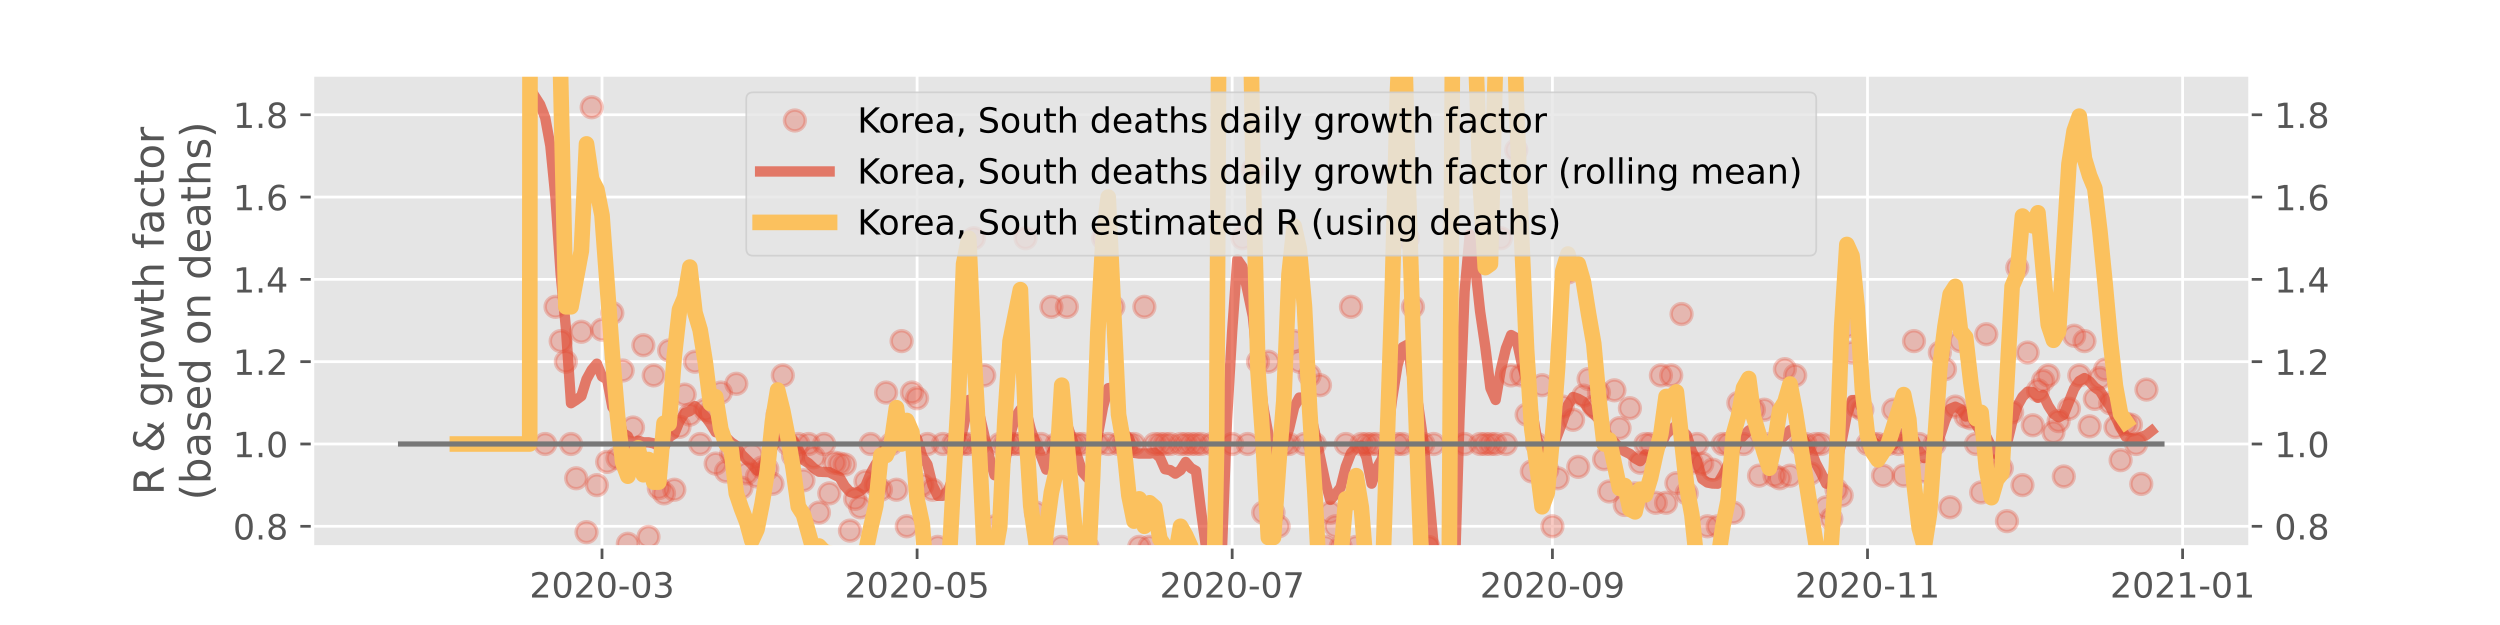 <?xml version="1.0" encoding="utf-8" standalone="no"?>
<!DOCTYPE svg PUBLIC "-//W3C//DTD SVG 1.1//EN"
  "http://www.w3.org/Graphics/SVG/1.1/DTD/svg11.dtd">
<!-- Created with matplotlib (https://matplotlib.org/) -->
<svg height="180pt" version="1.1" viewBox="0 0 720 180" width="720pt" xmlns="http://www.w3.org/2000/svg" xmlns:xlink="http://www.w3.org/1999/xlink">
 <defs>
  <style type="text/css">
*{stroke-linecap:butt;stroke-linejoin:round;}
  </style>
 </defs>
 <g id="figure_1">
  <g id="patch_1">
   <path d="M 0 180 
L 720 180 
L 720 0 
L 0 0 
z
" style="fill:#ffffff;"/>
  </g>
  <g id="axes_1">
   <g id="patch_2">
    <path d="M 90 157.5 
L 648 157.5 
L 648 21.6 
L 90 21.6 
z
" style="fill:#e5e5e5;"/>
   </g>
   <g id="matplotlib.axis_1">
    <g id="xtick_1">
     <g id="line2d_1">
      <path clip-path="url(#p980ebbe221)" d="M 173.38 157.5 
L 173.38 21.6 
" style="fill:none;stroke:#ffffff;stroke-linecap:square;stroke-width:0.8;"/>
     </g>
     <g id="line2d_2">
      <defs>
       <path d="M 0 0 
L 0 3.5 
" id="m66c85cefde" style="stroke:#555555;stroke-width:0.8;"/>
      </defs>
      <g>
       <use style="fill:#555555;stroke:#555555;stroke-width:0.8;" x="173.38" xlink:href="#m66c85cefde" y="157.5"/>
      </g>
     </g>
     <g id="text_1">
      <!-- 2020-03 -->
      <defs>
       <path d="M 19.188 8.297 
L 53.609 8.297 
L 53.609 0 
L 7.328 0 
L 7.328 8.297 
Q 12.938 14.109 22.625 23.891 
Q 32.328 33.688 34.812 36.531 
Q 39.547 41.844 41.422 45.531 
Q 43.312 49.219 43.312 52.781 
Q 43.312 58.594 39.234 62.25 
Q 35.156 65.922 28.609 65.922 
Q 23.969 65.922 18.812 64.312 
Q 13.672 62.703 7.812 59.422 
L 7.812 69.391 
Q 13.766 71.781 18.938 73 
Q 24.125 74.219 28.422 74.219 
Q 39.75 74.219 46.484 68.547 
Q 53.219 62.891 53.219 53.422 
Q 53.219 48.922 51.531 44.891 
Q 49.859 40.875 45.406 35.406 
Q 44.188 33.984 37.641 27.219 
Q 31.109 20.453 19.188 8.297 
z
" id="DejaVuSans-50"/>
       <path d="M 31.781 66.406 
Q 24.172 66.406 20.328 58.906 
Q 16.5 51.422 16.5 36.375 
Q 16.5 21.391 20.328 13.891 
Q 24.172 6.391 31.781 6.391 
Q 39.453 6.391 43.281 13.891 
Q 47.125 21.391 47.125 36.375 
Q 47.125 51.422 43.281 58.906 
Q 39.453 66.406 31.781 66.406 
z
M 31.781 74.219 
Q 44.047 74.219 50.516 64.516 
Q 56.984 54.828 56.984 36.375 
Q 56.984 17.969 50.516 8.266 
Q 44.047 -1.422 31.781 -1.422 
Q 19.531 -1.422 13.062 8.266 
Q 6.594 17.969 6.594 36.375 
Q 6.594 54.828 13.062 64.516 
Q 19.531 74.219 31.781 74.219 
z
" id="DejaVuSans-48"/>
       <path d="M 4.891 31.391 
L 31.203 31.391 
L 31.203 23.391 
L 4.891 23.391 
z
" id="DejaVuSans-45"/>
       <path d="M 40.578 39.312 
Q 47.656 37.797 51.625 33 
Q 55.609 28.219 55.609 21.188 
Q 55.609 10.406 48.188 4.484 
Q 40.766 -1.422 27.094 -1.422 
Q 22.516 -1.422 17.656 -0.516 
Q 12.797 0.391 7.625 2.203 
L 7.625 11.719 
Q 11.719 9.328 16.594 8.109 
Q 21.484 6.891 26.812 6.891 
Q 36.078 6.891 40.938 10.547 
Q 45.797 14.203 45.797 21.188 
Q 45.797 27.641 41.281 31.266 
Q 36.766 34.906 28.719 34.906 
L 20.219 34.906 
L 20.219 43.016 
L 29.109 43.016 
Q 36.375 43.016 40.234 45.922 
Q 44.094 48.828 44.094 54.297 
Q 44.094 59.906 40.109 62.906 
Q 36.141 65.922 28.719 65.922 
Q 24.656 65.922 20.016 65.031 
Q 15.375 64.156 9.812 62.312 
L 9.812 71.094 
Q 15.438 72.656 20.344 73.438 
Q 25.25 74.219 29.594 74.219 
Q 40.828 74.219 47.359 69.109 
Q 53.906 64.016 53.906 55.328 
Q 53.906 49.266 50.438 45.094 
Q 46.969 40.922 40.578 39.312 
z
" id="DejaVuSans-51"/>
      </defs>
      <g style="fill:#555555;" transform="translate(152.489 172.098)scale(0.1 -0.1)">
       <use xlink:href="#DejaVuSans-50"/>
       <use x="63.623" xlink:href="#DejaVuSans-48"/>
       <use x="127.246" xlink:href="#DejaVuSans-50"/>
       <use x="190.869" xlink:href="#DejaVuSans-48"/>
       <use x="254.492" xlink:href="#DejaVuSans-45"/>
       <use x="290.576" xlink:href="#DejaVuSans-48"/>
       <use x="354.199" xlink:href="#DejaVuSans-51"/>
      </g>
     </g>
    </g>
    <g id="xtick_2">
     <g id="line2d_3">
      <path clip-path="url(#p980ebbe221)" d="M 264.124 157.5 
L 264.124 21.6 
" style="fill:none;stroke:#ffffff;stroke-linecap:square;stroke-width:0.8;"/>
     </g>
     <g id="line2d_4">
      <g>
       <use style="fill:#555555;stroke:#555555;stroke-width:0.8;" x="264.124" xlink:href="#m66c85cefde" y="157.5"/>
      </g>
     </g>
     <g id="text_2">
      <!-- 2020-05 -->
      <defs>
       <path d="M 10.797 72.906 
L 49.516 72.906 
L 49.516 64.594 
L 19.828 64.594 
L 19.828 46.734 
Q 21.969 47.469 24.109 47.828 
Q 26.266 48.188 28.422 48.188 
Q 40.625 48.188 47.75 41.5 
Q 54.891 34.812 54.891 23.391 
Q 54.891 11.625 47.562 5.094 
Q 40.234 -1.422 26.906 -1.422 
Q 22.312 -1.422 17.547 -0.641 
Q 12.797 0.141 7.719 1.703 
L 7.719 11.625 
Q 12.109 9.234 16.797 8.062 
Q 21.484 6.891 26.703 6.891 
Q 35.156 6.891 40.078 11.328 
Q 45.016 15.766 45.016 23.391 
Q 45.016 31 40.078 35.438 
Q 35.156 39.891 26.703 39.891 
Q 22.75 39.891 18.812 39.016 
Q 14.891 38.141 10.797 36.281 
z
" id="DejaVuSans-53"/>
      </defs>
      <g style="fill:#555555;" transform="translate(243.233 172.098)scale(0.1 -0.1)">
       <use xlink:href="#DejaVuSans-50"/>
       <use x="63.623" xlink:href="#DejaVuSans-48"/>
       <use x="127.246" xlink:href="#DejaVuSans-50"/>
       <use x="190.869" xlink:href="#DejaVuSans-48"/>
       <use x="254.492" xlink:href="#DejaVuSans-45"/>
       <use x="290.576" xlink:href="#DejaVuSans-48"/>
       <use x="354.199" xlink:href="#DejaVuSans-53"/>
      </g>
     </g>
    </g>
    <g id="xtick_3">
     <g id="line2d_5">
      <path clip-path="url(#p980ebbe221)" d="M 354.868 157.5 
L 354.868 21.6 
" style="fill:none;stroke:#ffffff;stroke-linecap:square;stroke-width:0.8;"/>
     </g>
     <g id="line2d_6">
      <g>
       <use style="fill:#555555;stroke:#555555;stroke-width:0.8;" x="354.868" xlink:href="#m66c85cefde" y="157.5"/>
      </g>
     </g>
     <g id="text_3">
      <!-- 2020-07 -->
      <defs>
       <path d="M 8.203 72.906 
L 55.078 72.906 
L 55.078 68.703 
L 28.609 0 
L 18.312 0 
L 43.219 64.594 
L 8.203 64.594 
z
" id="DejaVuSans-55"/>
      </defs>
      <g style="fill:#555555;" transform="translate(333.976 172.098)scale(0.1 -0.1)">
       <use xlink:href="#DejaVuSans-50"/>
       <use x="63.623" xlink:href="#DejaVuSans-48"/>
       <use x="127.246" xlink:href="#DejaVuSans-50"/>
       <use x="190.869" xlink:href="#DejaVuSans-48"/>
       <use x="254.492" xlink:href="#DejaVuSans-45"/>
       <use x="290.576" xlink:href="#DejaVuSans-48"/>
       <use x="354.199" xlink:href="#DejaVuSans-55"/>
      </g>
     </g>
    </g>
    <g id="xtick_4">
     <g id="line2d_7">
      <path clip-path="url(#p980ebbe221)" d="M 447.099 157.5 
L 447.099 21.6 
" style="fill:none;stroke:#ffffff;stroke-linecap:square;stroke-width:0.8;"/>
     </g>
     <g id="line2d_8">
      <g>
       <use style="fill:#555555;stroke:#555555;stroke-width:0.8;" x="447.099" xlink:href="#m66c85cefde" y="157.5"/>
      </g>
     </g>
     <g id="text_4">
      <!-- 2020-09 -->
      <defs>
       <path d="M 10.984 1.516 
L 10.984 10.5 
Q 14.703 8.734 18.5 7.812 
Q 22.312 6.891 25.984 6.891 
Q 35.75 6.891 40.891 13.453 
Q 46.047 20.016 46.781 33.406 
Q 43.953 29.203 39.594 26.953 
Q 35.25 24.703 29.984 24.703 
Q 19.047 24.703 12.672 31.312 
Q 6.297 37.938 6.297 49.422 
Q 6.297 60.641 12.938 67.422 
Q 19.578 74.219 30.609 74.219 
Q 43.266 74.219 49.922 64.516 
Q 56.594 54.828 56.594 36.375 
Q 56.594 19.141 48.406 8.859 
Q 40.234 -1.422 26.422 -1.422 
Q 22.703 -1.422 18.891 -0.688 
Q 15.094 0.047 10.984 1.516 
z
M 30.609 32.422 
Q 37.25 32.422 41.125 36.953 
Q 45.016 41.5 45.016 49.422 
Q 45.016 57.281 41.125 61.844 
Q 37.25 66.406 30.609 66.406 
Q 23.969 66.406 20.094 61.844 
Q 16.219 57.281 16.219 49.422 
Q 16.219 41.5 20.094 36.953 
Q 23.969 32.422 30.609 32.422 
z
" id="DejaVuSans-57"/>
      </defs>
      <g style="fill:#555555;" transform="translate(426.208 172.098)scale(0.1 -0.1)">
       <use xlink:href="#DejaVuSans-50"/>
       <use x="63.623" xlink:href="#DejaVuSans-48"/>
       <use x="127.246" xlink:href="#DejaVuSans-50"/>
       <use x="190.869" xlink:href="#DejaVuSans-48"/>
       <use x="254.492" xlink:href="#DejaVuSans-45"/>
       <use x="290.576" xlink:href="#DejaVuSans-48"/>
       <use x="354.199" xlink:href="#DejaVuSans-57"/>
      </g>
     </g>
    </g>
    <g id="xtick_5">
     <g id="line2d_9">
      <path clip-path="url(#p980ebbe221)" d="M 537.843 157.5 
L 537.843 21.6 
" style="fill:none;stroke:#ffffff;stroke-linecap:square;stroke-width:0.8;"/>
     </g>
     <g id="line2d_10">
      <g>
       <use style="fill:#555555;stroke:#555555;stroke-width:0.8;" x="537.843" xlink:href="#m66c85cefde" y="157.5"/>
      </g>
     </g>
     <g id="text_5">
      <!-- 2020-11 -->
      <defs>
       <path d="M 12.406 8.297 
L 28.516 8.297 
L 28.516 63.922 
L 10.984 60.406 
L 10.984 69.391 
L 28.422 72.906 
L 38.281 72.906 
L 38.281 8.297 
L 54.391 8.297 
L 54.391 0 
L 12.406 0 
z
" id="DejaVuSans-49"/>
      </defs>
      <g style="fill:#555555;" transform="translate(516.952 172.098)scale(0.1 -0.1)">
       <use xlink:href="#DejaVuSans-50"/>
       <use x="63.623" xlink:href="#DejaVuSans-48"/>
       <use x="127.246" xlink:href="#DejaVuSans-50"/>
       <use x="190.869" xlink:href="#DejaVuSans-48"/>
       <use x="254.492" xlink:href="#DejaVuSans-45"/>
       <use x="290.576" xlink:href="#DejaVuSans-49"/>
       <use x="354.199" xlink:href="#DejaVuSans-49"/>
      </g>
     </g>
    </g>
    <g id="xtick_6">
     <g id="line2d_11">
      <path clip-path="url(#p980ebbe221)" d="M 628.587 157.5 
L 628.587 21.6 
" style="fill:none;stroke:#ffffff;stroke-linecap:square;stroke-width:0.8;"/>
     </g>
     <g id="line2d_12">
      <g>
       <use style="fill:#555555;stroke:#555555;stroke-width:0.8;" x="628.587" xlink:href="#m66c85cefde" y="157.5"/>
      </g>
     </g>
     <g id="text_6">
      <!-- 2021-01 -->
      <g style="fill:#555555;" transform="translate(607.695 172.098)scale(0.1 -0.1)">
       <use xlink:href="#DejaVuSans-50"/>
       <use x="63.623" xlink:href="#DejaVuSans-48"/>
       <use x="127.246" xlink:href="#DejaVuSans-50"/>
       <use x="190.869" xlink:href="#DejaVuSans-49"/>
       <use x="254.492" xlink:href="#DejaVuSans-45"/>
       <use x="290.576" xlink:href="#DejaVuSans-48"/>
       <use x="354.199" xlink:href="#DejaVuSans-49"/>
      </g>
     </g>
    </g>
   </g>
   <g id="matplotlib.axis_2">
    <g id="ytick_1">
     <g id="line2d_13">
      <path clip-path="url(#p980ebbe221)" d="M 90 151.574 
L 648 151.574 
" style="fill:none;stroke:#ffffff;stroke-linecap:square;stroke-width:0.8;"/>
     </g>
     <g id="line2d_14">
      <defs>
       <path d="M 0 0 
L -3.5 0 
" id="m91290de72b" style="stroke:#555555;stroke-width:0.8;"/>
      </defs>
      <g>
       <use style="fill:#555555;stroke:#555555;stroke-width:0.8;" x="90" xlink:href="#m91290de72b" y="151.574"/>
      </g>
     </g>
     <g id="line2d_15">
      <defs>
       <path d="M 0 0 
L 3.5 0 
" id="mbff5bd375e" style="stroke:#555555;stroke-width:0.8;"/>
      </defs>
      <g>
       <use style="fill:#555555;stroke:#555555;stroke-width:0.8;" x="648" xlink:href="#mbff5bd375e" y="151.574"/>
      </g>
     </g>
     <g id="text_7">
      <!-- 0.8 -->
      <defs>
       <path d="M 10.688 12.406 
L 21 12.406 
L 21 0 
L 10.688 0 
z
" id="DejaVuSans-46"/>
       <path d="M 31.781 34.625 
Q 24.75 34.625 20.719 30.859 
Q 16.703 27.094 16.703 20.516 
Q 16.703 13.922 20.719 10.156 
Q 24.75 6.391 31.781 6.391 
Q 38.812 6.391 42.859 10.172 
Q 46.922 13.969 46.922 20.516 
Q 46.922 27.094 42.891 30.859 
Q 38.875 34.625 31.781 34.625 
z
M 21.922 38.812 
Q 15.578 40.375 12.031 44.719 
Q 8.5 49.078 8.5 55.328 
Q 8.5 64.062 14.719 69.141 
Q 20.953 74.219 31.781 74.219 
Q 42.672 74.219 48.875 69.141 
Q 55.078 64.062 55.078 55.328 
Q 55.078 49.078 51.531 44.719 
Q 48 40.375 41.703 38.812 
Q 48.828 37.156 52.797 32.312 
Q 56.781 27.484 56.781 20.516 
Q 56.781 9.906 50.312 4.234 
Q 43.844 -1.422 31.781 -1.422 
Q 19.734 -1.422 13.25 4.234 
Q 6.781 9.906 6.781 20.516 
Q 6.781 27.484 10.781 32.312 
Q 14.797 37.156 21.922 38.812 
z
M 18.312 54.391 
Q 18.312 48.734 21.844 45.562 
Q 25.391 42.391 31.781 42.391 
Q 38.141 42.391 41.719 45.562 
Q 45.312 48.734 45.312 54.391 
Q 45.312 60.062 41.719 63.234 
Q 38.141 66.406 31.781 66.406 
Q 25.391 66.406 21.844 63.234 
Q 18.312 60.062 18.312 54.391 
z
" id="DejaVuSans-56"/>
      </defs>
      <g style="fill:#555555;" transform="translate(67.097 155.373)scale(0.1 -0.1)">
       <use xlink:href="#DejaVuSans-48"/>
       <use x="63.623" xlink:href="#DejaVuSans-46"/>
       <use x="95.41" xlink:href="#DejaVuSans-56"/>
      </g>
     </g>
     <g id="text_8">
      <!-- 0.8 -->
      <g style="fill:#555555;" transform="translate(655 155.373)scale(0.1 -0.1)">
       <use xlink:href="#DejaVuSans-48"/>
       <use x="63.623" xlink:href="#DejaVuSans-46"/>
       <use x="95.41" xlink:href="#DejaVuSans-56"/>
      </g>
     </g>
    </g>
    <g id="ytick_2">
     <g id="line2d_16">
      <path clip-path="url(#p980ebbe221)" d="M 90 127.869 
L 648 127.869 
" style="fill:none;stroke:#ffffff;stroke-linecap:square;stroke-width:0.8;"/>
     </g>
     <g id="line2d_17">
      <g>
       <use style="fill:#555555;stroke:#555555;stroke-width:0.8;" x="90" xlink:href="#m91290de72b" y="127.869"/>
      </g>
     </g>
     <g id="line2d_18">
      <g>
       <use style="fill:#555555;stroke:#555555;stroke-width:0.8;" x="648" xlink:href="#mbff5bd375e" y="127.869"/>
      </g>
     </g>
     <g id="text_9">
      <!-- 1.0 -->
      <g style="fill:#555555;" transform="translate(67.097 131.668)scale(0.1 -0.1)">
       <use xlink:href="#DejaVuSans-49"/>
       <use x="63.623" xlink:href="#DejaVuSans-46"/>
       <use x="95.41" xlink:href="#DejaVuSans-48"/>
      </g>
     </g>
     <g id="text_10">
      <!-- 1.0 -->
      <g style="fill:#555555;" transform="translate(655 131.668)scale(0.1 -0.1)">
       <use xlink:href="#DejaVuSans-49"/>
       <use x="63.623" xlink:href="#DejaVuSans-46"/>
       <use x="95.41" xlink:href="#DejaVuSans-48"/>
      </g>
     </g>
    </g>
    <g id="ytick_3">
     <g id="line2d_19">
      <path clip-path="url(#p980ebbe221)" d="M 90 104.165 
L 648 104.165 
" style="fill:none;stroke:#ffffff;stroke-linecap:square;stroke-width:0.8;"/>
     </g>
     <g id="line2d_20">
      <g>
       <use style="fill:#555555;stroke:#555555;stroke-width:0.8;" x="90" xlink:href="#m91290de72b" y="104.165"/>
      </g>
     </g>
     <g id="line2d_21">
      <g>
       <use style="fill:#555555;stroke:#555555;stroke-width:0.8;" x="648" xlink:href="#mbff5bd375e" y="104.165"/>
      </g>
     </g>
     <g id="text_11">
      <!-- 1.2 -->
      <g style="fill:#555555;" transform="translate(67.097 107.964)scale(0.1 -0.1)">
       <use xlink:href="#DejaVuSans-49"/>
       <use x="63.623" xlink:href="#DejaVuSans-46"/>
       <use x="95.41" xlink:href="#DejaVuSans-50"/>
      </g>
     </g>
     <g id="text_12">
      <!-- 1.2 -->
      <g style="fill:#555555;" transform="translate(655 107.964)scale(0.1 -0.1)">
       <use xlink:href="#DejaVuSans-49"/>
       <use x="63.623" xlink:href="#DejaVuSans-46"/>
       <use x="95.41" xlink:href="#DejaVuSans-50"/>
      </g>
     </g>
    </g>
    <g id="ytick_4">
     <g id="line2d_22">
      <path clip-path="url(#p980ebbe221)" d="M 90 80.46 
L 648 80.46 
" style="fill:none;stroke:#ffffff;stroke-linecap:square;stroke-width:0.8;"/>
     </g>
     <g id="line2d_23">
      <g>
       <use style="fill:#555555;stroke:#555555;stroke-width:0.8;" x="90" xlink:href="#m91290de72b" y="80.46"/>
      </g>
     </g>
     <g id="line2d_24">
      <g>
       <use style="fill:#555555;stroke:#555555;stroke-width:0.8;" x="648" xlink:href="#mbff5bd375e" y="80.46"/>
      </g>
     </g>
     <g id="text_13">
      <!-- 1.4 -->
      <defs>
       <path d="M 37.797 64.312 
L 12.891 25.391 
L 37.797 25.391 
z
M 35.203 72.906 
L 47.609 72.906 
L 47.609 25.391 
L 58.016 25.391 
L 58.016 17.188 
L 47.609 17.188 
L 47.609 0 
L 37.797 0 
L 37.797 17.188 
L 4.891 17.188 
L 4.891 26.703 
z
" id="DejaVuSans-52"/>
      </defs>
      <g style="fill:#555555;" transform="translate(67.097 84.259)scale(0.1 -0.1)">
       <use xlink:href="#DejaVuSans-49"/>
       <use x="63.623" xlink:href="#DejaVuSans-46"/>
       <use x="95.41" xlink:href="#DejaVuSans-52"/>
      </g>
     </g>
     <g id="text_14">
      <!-- 1.4 -->
      <g style="fill:#555555;" transform="translate(655 84.259)scale(0.1 -0.1)">
       <use xlink:href="#DejaVuSans-49"/>
       <use x="63.623" xlink:href="#DejaVuSans-46"/>
       <use x="95.41" xlink:href="#DejaVuSans-52"/>
      </g>
     </g>
    </g>
    <g id="ytick_5">
     <g id="line2d_25">
      <path clip-path="url(#p980ebbe221)" d="M 90 56.755 
L 648 56.755 
" style="fill:none;stroke:#ffffff;stroke-linecap:square;stroke-width:0.8;"/>
     </g>
     <g id="line2d_26">
      <g>
       <use style="fill:#555555;stroke:#555555;stroke-width:0.8;" x="90" xlink:href="#m91290de72b" y="56.755"/>
      </g>
     </g>
     <g id="line2d_27">
      <g>
       <use style="fill:#555555;stroke:#555555;stroke-width:0.8;" x="648" xlink:href="#mbff5bd375e" y="56.755"/>
      </g>
     </g>
     <g id="text_15">
      <!-- 1.6 -->
      <defs>
       <path d="M 33.016 40.375 
Q 26.375 40.375 22.484 35.828 
Q 18.609 31.297 18.609 23.391 
Q 18.609 15.531 22.484 10.953 
Q 26.375 6.391 33.016 6.391 
Q 39.656 6.391 43.531 10.953 
Q 47.406 15.531 47.406 23.391 
Q 47.406 31.297 43.531 35.828 
Q 39.656 40.375 33.016 40.375 
z
M 52.594 71.297 
L 52.594 62.312 
Q 48.875 64.062 45.094 64.984 
Q 41.312 65.922 37.594 65.922 
Q 27.828 65.922 22.672 59.328 
Q 17.531 52.734 16.797 39.406 
Q 19.672 43.656 24.016 45.922 
Q 28.375 48.188 33.594 48.188 
Q 44.578 48.188 50.953 41.516 
Q 57.328 34.859 57.328 23.391 
Q 57.328 12.156 50.688 5.359 
Q 44.047 -1.422 33.016 -1.422 
Q 20.359 -1.422 13.672 8.266 
Q 6.984 17.969 6.984 36.375 
Q 6.984 53.656 15.188 63.938 
Q 23.391 74.219 37.203 74.219 
Q 40.922 74.219 44.703 73.484 
Q 48.484 72.75 52.594 71.297 
z
" id="DejaVuSans-54"/>
      </defs>
      <g style="fill:#555555;" transform="translate(67.097 60.554)scale(0.1 -0.1)">
       <use xlink:href="#DejaVuSans-49"/>
       <use x="63.623" xlink:href="#DejaVuSans-46"/>
       <use x="95.41" xlink:href="#DejaVuSans-54"/>
      </g>
     </g>
     <g id="text_16">
      <!-- 1.6 -->
      <g style="fill:#555555;" transform="translate(655 60.554)scale(0.1 -0.1)">
       <use xlink:href="#DejaVuSans-49"/>
       <use x="63.623" xlink:href="#DejaVuSans-46"/>
       <use x="95.41" xlink:href="#DejaVuSans-54"/>
      </g>
     </g>
    </g>
    <g id="ytick_6">
     <g id="line2d_28">
      <path clip-path="url(#p980ebbe221)" d="M 90 33.051 
L 648 33.051 
" style="fill:none;stroke:#ffffff;stroke-linecap:square;stroke-width:0.8;"/>
     </g>
     <g id="line2d_29">
      <g>
       <use style="fill:#555555;stroke:#555555;stroke-width:0.8;" x="90" xlink:href="#m91290de72b" y="33.051"/>
      </g>
     </g>
     <g id="line2d_30">
      <g>
       <use style="fill:#555555;stroke:#555555;stroke-width:0.8;" x="648" xlink:href="#mbff5bd375e" y="33.051"/>
      </g>
     </g>
     <g id="text_17">
      <!-- 1.8 -->
      <g style="fill:#555555;" transform="translate(67.097 36.85)scale(0.1 -0.1)">
       <use xlink:href="#DejaVuSans-49"/>
       <use x="63.623" xlink:href="#DejaVuSans-46"/>
       <use x="95.41" xlink:href="#DejaVuSans-56"/>
      </g>
     </g>
     <g id="text_18">
      <!-- 1.8 -->
      <g style="fill:#555555;" transform="translate(655 36.85)scale(0.1 -0.1)">
       <use xlink:href="#DejaVuSans-49"/>
       <use x="63.623" xlink:href="#DejaVuSans-46"/>
       <use x="95.41" xlink:href="#DejaVuSans-56"/>
      </g>
     </g>
    </g>
    <g id="text_19">
     <!-- R &amp; growth factor -->
     <defs>
      <path d="M 44.391 34.188 
Q 47.562 33.109 50.562 29.594 
Q 53.562 26.078 56.594 19.922 
L 66.609 0 
L 56 0 
L 46.688 18.703 
Q 43.062 26.031 39.672 28.422 
Q 36.281 30.812 30.422 30.812 
L 19.672 30.812 
L 19.672 0 
L 9.812 0 
L 9.812 72.906 
L 32.078 72.906 
Q 44.578 72.906 50.734 67.672 
Q 56.891 62.453 56.891 51.906 
Q 56.891 45.016 53.688 40.469 
Q 50.484 35.938 44.391 34.188 
z
M 19.672 64.797 
L 19.672 38.922 
L 32.078 38.922 
Q 39.203 38.922 42.844 42.219 
Q 46.484 45.516 46.484 51.906 
Q 46.484 58.297 42.844 61.547 
Q 39.203 64.797 32.078 64.797 
z
" id="DejaVuSans-82"/>
      <path id="DejaVuSans-32"/>
      <path d="M 24.312 39.203 
Q 19.875 35.25 17.797 31.312 
Q 15.719 27.391 15.719 23.094 
Q 15.719 15.969 20.891 11.234 
Q 26.078 6.5 33.891 6.5 
Q 38.531 6.5 42.578 8.031 
Q 46.625 9.578 50.203 12.703 
z
M 31.203 44.672 
L 56 19.281 
Q 58.891 23.641 60.5 28.594 
Q 62.109 33.547 62.406 39.109 
L 71.484 39.109 
Q 70.906 32.672 68.359 26.359 
Q 65.828 20.062 61.281 13.922 
L 74.906 0 
L 62.594 0 
L 55.609 7.172 
Q 50.531 2.828 44.969 0.703 
Q 39.406 -1.422 33.016 -1.422 
Q 21.234 -1.422 13.766 5.297 
Q 6.297 12.016 6.297 22.516 
Q 6.297 28.766 9.562 34.25 
Q 12.844 39.75 19.391 44.578 
Q 17.047 47.656 15.812 50.703 
Q 14.594 53.766 14.594 56.688 
Q 14.594 64.594 20.016 69.406 
Q 25.438 74.219 34.422 74.219 
Q 38.484 74.219 42.5 73.344 
Q 46.531 72.469 50.688 70.703 
L 50.688 61.812 
Q 46.438 64.109 42.578 65.297 
Q 38.719 66.5 35.406 66.5 
Q 30.281 66.5 27.078 63.781 
Q 23.875 61.078 23.875 56.781 
Q 23.875 54.297 25.312 51.781 
Q 26.766 49.266 31.203 44.672 
z
" id="DejaVuSans-38"/>
      <path d="M 45.406 27.984 
Q 45.406 37.75 41.375 43.109 
Q 37.359 48.484 30.078 48.484 
Q 22.859 48.484 18.828 43.109 
Q 14.797 37.75 14.797 27.984 
Q 14.797 18.266 18.828 12.891 
Q 22.859 7.516 30.078 7.516 
Q 37.359 7.516 41.375 12.891 
Q 45.406 18.266 45.406 27.984 
z
M 54.391 6.781 
Q 54.391 -7.172 48.188 -13.984 
Q 42 -20.797 29.203 -20.797 
Q 24.469 -20.797 20.266 -20.094 
Q 16.062 -19.391 12.109 -17.922 
L 12.109 -9.188 
Q 16.062 -11.328 19.922 -12.344 
Q 23.781 -13.375 27.781 -13.375 
Q 36.625 -13.375 41.016 -8.766 
Q 45.406 -4.156 45.406 5.172 
L 45.406 9.625 
Q 42.625 4.781 38.281 2.391 
Q 33.938 0 27.875 0 
Q 17.828 0 11.672 7.656 
Q 5.516 15.328 5.516 27.984 
Q 5.516 40.672 11.672 48.328 
Q 17.828 56 27.875 56 
Q 33.938 56 38.281 53.609 
Q 42.625 51.219 45.406 46.391 
L 45.406 54.688 
L 54.391 54.688 
z
" id="DejaVuSans-103"/>
      <path d="M 41.109 46.297 
Q 39.594 47.172 37.812 47.578 
Q 36.031 48 33.891 48 
Q 26.266 48 22.188 43.047 
Q 18.109 38.094 18.109 28.812 
L 18.109 0 
L 9.078 0 
L 9.078 54.688 
L 18.109 54.688 
L 18.109 46.188 
Q 20.953 51.172 25.484 53.578 
Q 30.031 56 36.531 56 
Q 37.453 56 38.578 55.875 
Q 39.703 55.766 41.062 55.516 
z
" id="DejaVuSans-114"/>
      <path d="M 30.609 48.391 
Q 23.391 48.391 19.188 42.75 
Q 14.984 37.109 14.984 27.297 
Q 14.984 17.484 19.156 11.844 
Q 23.344 6.203 30.609 6.203 
Q 37.797 6.203 41.984 11.859 
Q 46.188 17.531 46.188 27.297 
Q 46.188 37.016 41.984 42.703 
Q 37.797 48.391 30.609 48.391 
z
M 30.609 56 
Q 42.328 56 49.016 48.375 
Q 55.719 40.766 55.719 27.297 
Q 55.719 13.875 49.016 6.219 
Q 42.328 -1.422 30.609 -1.422 
Q 18.844 -1.422 12.172 6.219 
Q 5.516 13.875 5.516 27.297 
Q 5.516 40.766 12.172 48.375 
Q 18.844 56 30.609 56 
z
" id="DejaVuSans-111"/>
      <path d="M 4.203 54.688 
L 13.188 54.688 
L 24.422 12.016 
L 35.594 54.688 
L 46.188 54.688 
L 57.422 12.016 
L 68.609 54.688 
L 77.594 54.688 
L 63.281 0 
L 52.688 0 
L 40.922 44.828 
L 29.109 0 
L 18.5 0 
z
" id="DejaVuSans-119"/>
      <path d="M 18.312 70.219 
L 18.312 54.688 
L 36.812 54.688 
L 36.812 47.703 
L 18.312 47.703 
L 18.312 18.016 
Q 18.312 11.328 20.141 9.422 
Q 21.969 7.516 27.594 7.516 
L 36.812 7.516 
L 36.812 0 
L 27.594 0 
Q 17.188 0 13.234 3.875 
Q 9.281 7.766 9.281 18.016 
L 9.281 47.703 
L 2.688 47.703 
L 2.688 54.688 
L 9.281 54.688 
L 9.281 70.219 
z
" id="DejaVuSans-116"/>
      <path d="M 54.891 33.016 
L 54.891 0 
L 45.906 0 
L 45.906 32.719 
Q 45.906 40.484 42.875 44.328 
Q 39.844 48.188 33.797 48.188 
Q 26.516 48.188 22.312 43.547 
Q 18.109 38.922 18.109 30.906 
L 18.109 0 
L 9.078 0 
L 9.078 75.984 
L 18.109 75.984 
L 18.109 46.188 
Q 21.344 51.125 25.703 53.562 
Q 30.078 56 35.797 56 
Q 45.219 56 50.047 50.172 
Q 54.891 44.344 54.891 33.016 
z
" id="DejaVuSans-104"/>
      <path d="M 37.109 75.984 
L 37.109 68.5 
L 28.516 68.5 
Q 23.688 68.5 21.797 66.547 
Q 19.922 64.594 19.922 59.516 
L 19.922 54.688 
L 34.719 54.688 
L 34.719 47.703 
L 19.922 47.703 
L 19.922 0 
L 10.891 0 
L 10.891 47.703 
L 2.297 47.703 
L 2.297 54.688 
L 10.891 54.688 
L 10.891 58.5 
Q 10.891 67.625 15.141 71.797 
Q 19.391 75.984 28.609 75.984 
z
" id="DejaVuSans-102"/>
      <path d="M 34.281 27.484 
Q 23.391 27.484 19.188 25 
Q 14.984 22.516 14.984 16.5 
Q 14.984 11.719 18.141 8.906 
Q 21.297 6.109 26.703 6.109 
Q 34.188 6.109 38.703 11.406 
Q 43.219 16.703 43.219 25.484 
L 43.219 27.484 
z
M 52.203 31.203 
L 52.203 0 
L 43.219 0 
L 43.219 8.297 
Q 40.141 3.328 35.547 0.953 
Q 30.953 -1.422 24.312 -1.422 
Q 15.922 -1.422 10.953 3.297 
Q 6 8.016 6 15.922 
Q 6 25.141 12.172 29.828 
Q 18.359 34.516 30.609 34.516 
L 43.219 34.516 
L 43.219 35.406 
Q 43.219 41.609 39.141 45 
Q 35.062 48.391 27.688 48.391 
Q 23 48.391 18.547 47.266 
Q 14.109 46.141 10.016 43.891 
L 10.016 52.203 
Q 14.938 54.109 19.578 55.047 
Q 24.219 56 28.609 56 
Q 40.484 56 46.344 49.844 
Q 52.203 43.703 52.203 31.203 
z
" id="DejaVuSans-97"/>
      <path d="M 48.781 52.594 
L 48.781 44.188 
Q 44.969 46.297 41.141 47.344 
Q 37.312 48.391 33.406 48.391 
Q 24.656 48.391 19.812 42.844 
Q 14.984 37.312 14.984 27.297 
Q 14.984 17.281 19.812 11.734 
Q 24.656 6.203 33.406 6.203 
Q 37.312 6.203 41.141 7.25 
Q 44.969 8.297 48.781 10.406 
L 48.781 2.094 
Q 45.016 0.344 40.984 -0.531 
Q 36.969 -1.422 32.422 -1.422 
Q 20.062 -1.422 12.781 6.344 
Q 5.516 14.109 5.516 27.297 
Q 5.516 40.672 12.859 48.328 
Q 20.219 56 33.016 56 
Q 37.156 56 41.109 55.141 
Q 45.062 54.297 48.781 52.594 
z
" id="DejaVuSans-99"/>
     </defs>
     <g style="fill:#555555;" transform="translate(47.164 142.57)rotate(-90)scale(0.12 -0.12)">
      <use xlink:href="#DejaVuSans-82"/>
      <use x="69.482" xlink:href="#DejaVuSans-32"/>
      <use x="101.27" xlink:href="#DejaVuSans-38"/>
      <use x="179.248" xlink:href="#DejaVuSans-32"/>
      <use x="211.035" xlink:href="#DejaVuSans-103"/>
      <use x="274.512" xlink:href="#DejaVuSans-114"/>
      <use x="313.375" xlink:href="#DejaVuSans-111"/>
      <use x="374.557" xlink:href="#DejaVuSans-119"/>
      <use x="456.344" xlink:href="#DejaVuSans-116"/>
      <use x="495.553" xlink:href="#DejaVuSans-104"/>
      <use x="558.932" xlink:href="#DejaVuSans-32"/>
      <use x="590.719" xlink:href="#DejaVuSans-102"/>
      <use x="625.924" xlink:href="#DejaVuSans-97"/>
      <use x="687.203" xlink:href="#DejaVuSans-99"/>
      <use x="742.184" xlink:href="#DejaVuSans-116"/>
      <use x="781.393" xlink:href="#DejaVuSans-111"/>
      <use x="842.574" xlink:href="#DejaVuSans-114"/>
     </g>
     <!-- (based on deaths) -->
     <defs>
      <path d="M 31 75.875 
Q 24.469 64.656 21.281 53.656 
Q 18.109 42.672 18.109 31.391 
Q 18.109 20.125 21.312 9.062 
Q 24.516 -2 31 -13.188 
L 23.188 -13.188 
Q 15.875 -1.703 12.234 9.375 
Q 8.594 20.453 8.594 31.391 
Q 8.594 42.281 12.203 53.312 
Q 15.828 64.359 23.188 75.875 
z
" id="DejaVuSans-40"/>
      <path d="M 48.688 27.297 
Q 48.688 37.203 44.609 42.844 
Q 40.531 48.484 33.406 48.484 
Q 26.266 48.484 22.188 42.844 
Q 18.109 37.203 18.109 27.297 
Q 18.109 17.391 22.188 11.75 
Q 26.266 6.109 33.406 6.109 
Q 40.531 6.109 44.609 11.75 
Q 48.688 17.391 48.688 27.297 
z
M 18.109 46.391 
Q 20.953 51.266 25.266 53.625 
Q 29.594 56 35.594 56 
Q 45.562 56 51.781 48.094 
Q 58.016 40.188 58.016 27.297 
Q 58.016 14.406 51.781 6.484 
Q 45.562 -1.422 35.594 -1.422 
Q 29.594 -1.422 25.266 0.953 
Q 20.953 3.328 18.109 8.203 
L 18.109 0 
L 9.078 0 
L 9.078 75.984 
L 18.109 75.984 
z
" id="DejaVuSans-98"/>
      <path d="M 44.281 53.078 
L 44.281 44.578 
Q 40.484 46.531 36.375 47.5 
Q 32.281 48.484 27.875 48.484 
Q 21.188 48.484 17.844 46.438 
Q 14.5 44.391 14.5 40.281 
Q 14.5 37.156 16.891 35.375 
Q 19.281 33.594 26.516 31.984 
L 29.594 31.297 
Q 39.156 29.25 43.188 25.516 
Q 47.219 21.781 47.219 15.094 
Q 47.219 7.469 41.188 3.016 
Q 35.156 -1.422 24.609 -1.422 
Q 20.219 -1.422 15.453 -0.562 
Q 10.688 0.297 5.422 2 
L 5.422 11.281 
Q 10.406 8.688 15.234 7.391 
Q 20.062 6.109 24.812 6.109 
Q 31.156 6.109 34.562 8.281 
Q 37.984 10.453 37.984 14.406 
Q 37.984 18.062 35.516 20.016 
Q 33.062 21.969 24.703 23.781 
L 21.578 24.516 
Q 13.234 26.266 9.516 29.906 
Q 5.812 33.547 5.812 39.891 
Q 5.812 47.609 11.281 51.797 
Q 16.75 56 26.812 56 
Q 31.781 56 36.172 55.266 
Q 40.578 54.547 44.281 53.078 
z
" id="DejaVuSans-115"/>
      <path d="M 56.203 29.594 
L 56.203 25.203 
L 14.891 25.203 
Q 15.484 15.922 20.484 11.062 
Q 25.484 6.203 34.422 6.203 
Q 39.594 6.203 44.453 7.469 
Q 49.312 8.734 54.109 11.281 
L 54.109 2.781 
Q 49.266 0.734 44.188 -0.344 
Q 39.109 -1.422 33.891 -1.422 
Q 20.797 -1.422 13.156 6.188 
Q 5.516 13.812 5.516 26.812 
Q 5.516 40.234 12.766 48.109 
Q 20.016 56 32.328 56 
Q 43.359 56 49.781 48.891 
Q 56.203 41.797 56.203 29.594 
z
M 47.219 32.234 
Q 47.125 39.594 43.094 43.984 
Q 39.062 48.391 32.422 48.391 
Q 24.906 48.391 20.391 44.141 
Q 15.875 39.891 15.188 32.172 
z
" id="DejaVuSans-101"/>
      <path d="M 45.406 46.391 
L 45.406 75.984 
L 54.391 75.984 
L 54.391 0 
L 45.406 0 
L 45.406 8.203 
Q 42.578 3.328 38.25 0.953 
Q 33.938 -1.422 27.875 -1.422 
Q 17.969 -1.422 11.734 6.484 
Q 5.516 14.406 5.516 27.297 
Q 5.516 40.188 11.734 48.094 
Q 17.969 56 27.875 56 
Q 33.938 56 38.25 53.625 
Q 42.578 51.266 45.406 46.391 
z
M 14.797 27.297 
Q 14.797 17.391 18.875 11.75 
Q 22.953 6.109 30.078 6.109 
Q 37.203 6.109 41.297 11.75 
Q 45.406 17.391 45.406 27.297 
Q 45.406 37.203 41.297 42.844 
Q 37.203 48.484 30.078 48.484 
Q 22.953 48.484 18.875 42.844 
Q 14.797 37.203 14.797 27.297 
z
" id="DejaVuSans-100"/>
      <path d="M 54.891 33.016 
L 54.891 0 
L 45.906 0 
L 45.906 32.719 
Q 45.906 40.484 42.875 44.328 
Q 39.844 48.188 33.797 48.188 
Q 26.516 48.188 22.312 43.547 
Q 18.109 38.922 18.109 30.906 
L 18.109 0 
L 9.078 0 
L 9.078 54.688 
L 18.109 54.688 
L 18.109 46.188 
Q 21.344 51.125 25.703 53.562 
Q 30.078 56 35.797 56 
Q 45.219 56 50.047 50.172 
Q 54.891 44.344 54.891 33.016 
z
" id="DejaVuSans-110"/>
      <path d="M 8.016 75.875 
L 15.828 75.875 
Q 23.141 64.359 26.781 53.312 
Q 30.422 42.281 30.422 31.391 
Q 30.422 20.453 26.781 9.375 
Q 23.141 -1.703 15.828 -13.188 
L 8.016 -13.188 
Q 14.5 -2 17.703 9.062 
Q 20.906 20.125 20.906 31.391 
Q 20.906 42.672 17.703 53.656 
Q 14.5 64.656 8.016 75.875 
z
" id="DejaVuSans-41"/>
     </defs>
     <g style="fill:#555555;" transform="translate(60.601 144.09)rotate(-90)scale(0.12 -0.12)">
      <use xlink:href="#DejaVuSans-40"/>
      <use x="39.014" xlink:href="#DejaVuSans-98"/>
      <use x="102.49" xlink:href="#DejaVuSans-97"/>
      <use x="163.77" xlink:href="#DejaVuSans-115"/>
      <use x="215.869" xlink:href="#DejaVuSans-101"/>
      <use x="277.393" xlink:href="#DejaVuSans-100"/>
      <use x="340.869" xlink:href="#DejaVuSans-32"/>
      <use x="372.656" xlink:href="#DejaVuSans-111"/>
      <use x="433.838" xlink:href="#DejaVuSans-110"/>
      <use x="497.217" xlink:href="#DejaVuSans-32"/>
      <use x="529.004" xlink:href="#DejaVuSans-100"/>
      <use x="592.48" xlink:href="#DejaVuSans-101"/>
      <use x="654.004" xlink:href="#DejaVuSans-97"/>
      <use x="715.283" xlink:href="#DejaVuSans-116"/>
      <use x="754.492" xlink:href="#DejaVuSans-104"/>
      <use x="817.871" xlink:href="#DejaVuSans-115"/>
      <use x="869.971" xlink:href="#DejaVuSans-41"/>
     </g>
    </g>
   </g>
   <g id="line2d_31">
    <defs>
     <path d="M 0 3 
C 0.796 3 1.559 2.684 2.121 2.121 
C 2.684 1.559 3 0.796 3 0 
C 3 -0.796 2.684 -1.559 2.121 -2.121 
C 1.559 -2.684 0.796 -3 0 -3 
C -0.796 -3 -1.559 -2.684 -2.121 -2.121 
C -2.684 -1.559 -3 -0.796 -3 0 
C -3 0.796 -2.684 1.559 -2.121 2.121 
C -1.559 2.684 -0.796 3 0 3 
z
" id="m522c28bf3b" style="stroke:#e24a33;stroke-opacity:0.3;"/>
    </defs>
    <g clip-path="url(#p980ebbe221)">
     <use style="fill:#e24a33;fill-opacity:0.3;stroke:#e24a33;stroke-opacity:0.3;" x="155.529" xlink:href="#m522c28bf3b" y="9.346"/>
     <use style="fill:#e24a33;fill-opacity:0.3;stroke:#e24a33;stroke-opacity:0.3;" x="157.017" xlink:href="#m522c28bf3b" y="127.869"/>
     <use style="fill:#e24a33;fill-opacity:0.3;stroke:#e24a33;stroke-opacity:0.3;" x="157.825" xlink:href="#m522c28bf3b" y="-1"/>
     <use style="fill:#e24a33;fill-opacity:0.3;stroke:#e24a33;stroke-opacity:0.3;" x="159.319" xlink:href="#m522c28bf3b" y="-1"/>
     <use style="fill:#e24a33;fill-opacity:0.3;stroke:#e24a33;stroke-opacity:0.3;" x="159.992" xlink:href="#m522c28bf3b" y="88.361"/>
     <use style="fill:#e24a33;fill-opacity:0.3;stroke:#e24a33;stroke-opacity:0.3;" x="161.479" xlink:href="#m522c28bf3b" y="98.238"/>
     <use style="fill:#e24a33;fill-opacity:0.3;stroke:#e24a33;stroke-opacity:0.3;" x="162.967" xlink:href="#m522c28bf3b" y="104.165"/>
     <use style="fill:#e24a33;fill-opacity:0.3;stroke:#e24a33;stroke-opacity:0.3;" x="164.455" xlink:href="#m522c28bf3b" y="127.869"/>
     <use style="fill:#e24a33;fill-opacity:0.3;stroke:#e24a33;stroke-opacity:0.3;" x="165.942" xlink:href="#m522c28bf3b" y="137.746"/>
     <use style="fill:#e24a33;fill-opacity:0.3;stroke:#e24a33;stroke-opacity:0.3;" x="167.43" xlink:href="#m522c28bf3b" y="95.545"/>
     <use style="fill:#e24a33;fill-opacity:0.3;stroke:#e24a33;stroke-opacity:0.3;" x="168.917" xlink:href="#m522c28bf3b" y="153.267"/>
     <use style="fill:#e24a33;fill-opacity:0.3;stroke:#e24a33;stroke-opacity:0.3;" x="170.405" xlink:href="#m522c28bf3b" y="30.896"/>
     <use style="fill:#e24a33;fill-opacity:0.3;stroke:#e24a33;stroke-opacity:0.3;" x="171.893" xlink:href="#m522c28bf3b" y="139.722"/>
     <use style="fill:#e24a33;fill-opacity:0.3;stroke:#e24a33;stroke-opacity:0.3;" x="173.38" xlink:href="#m522c28bf3b" y="94.946"/>
     <use style="fill:#e24a33;fill-opacity:0.3;stroke:#e24a33;stroke-opacity:0.3;" x="174.868" xlink:href="#m522c28bf3b" y="133.022"/>
     <use style="fill:#e24a33;fill-opacity:0.3;stroke:#e24a33;stroke-opacity:0.3;" x="176.355" xlink:href="#m522c28bf3b" y="90.157"/>
     <use style="fill:#e24a33;fill-opacity:0.3;stroke:#e24a33;stroke-opacity:0.3;" x="177.843" xlink:href="#m522c28bf3b" y="131.956"/>
     <use style="fill:#e24a33;fill-opacity:0.3;stroke:#e24a33;stroke-opacity:0.3;" x="179.331" xlink:href="#m522c28bf3b" y="106.704"/>
     <use style="fill:#e24a33;fill-opacity:0.3;stroke:#e24a33;stroke-opacity:0.3;" x="180.818" xlink:href="#m522c28bf3b" y="156.602"/>
     <use style="fill:#e24a33;fill-opacity:0.3;stroke:#e24a33;stroke-opacity:0.3;" x="182.306" xlink:href="#m522c28bf3b" y="123.128"/>
     <use style="fill:#e24a33;fill-opacity:0.3;stroke:#e24a33;stroke-opacity:0.3;" x="183.793" xlink:href="#m522c28bf3b" y="132.428"/>
     <use style="fill:#e24a33;fill-opacity:0.3;stroke:#e24a33;stroke-opacity:0.3;" x="185.281" xlink:href="#m522c28bf3b" y="99.424"/>
     <use style="fill:#e24a33;fill-opacity:0.3;stroke:#e24a33;stroke-opacity:0.3;" x="186.769" xlink:href="#m522c28bf3b" y="154.633"/>
     <use style="fill:#e24a33;fill-opacity:0.3;stroke:#e24a33;stroke-opacity:0.3;" x="188.256" xlink:href="#m522c28bf3b" y="108.115"/>
     <use style="fill:#e24a33;fill-opacity:0.3;stroke:#e24a33;stroke-opacity:0.3;" x="189.744" xlink:href="#m522c28bf3b" y="140.568"/>
     <use style="fill:#e24a33;fill-opacity:0.3;stroke:#e24a33;stroke-opacity:0.3;" x="191.231" xlink:href="#m522c28bf3b" y="142.092"/>
     <use style="fill:#e24a33;fill-opacity:0.3;stroke:#e24a33;stroke-opacity:0.3;" x="192.719" xlink:href="#m522c28bf3b" y="100.932"/>
     <use style="fill:#e24a33;fill-opacity:0.3;stroke:#e24a33;stroke-opacity:0.3;" x="194.207" xlink:href="#m522c28bf3b" y="141.038"/>
     <use style="fill:#e24a33;fill-opacity:0.3;stroke:#e24a33;stroke-opacity:0.3;" x="195.694" xlink:href="#m522c28bf3b" y="122.931"/>
     <use style="fill:#e24a33;fill-opacity:0.3;stroke:#e24a33;stroke-opacity:0.3;" x="197.182" xlink:href="#m522c28bf3b" y="113.646"/>
     <use style="fill:#e24a33;fill-opacity:0.3;stroke:#e24a33;stroke-opacity:0.3;" x="198.669" xlink:href="#m522c28bf3b" y="119.403"/>
     <use style="fill:#e24a33;fill-opacity:0.3;stroke:#e24a33;stroke-opacity:0.3;" x="200.157" xlink:href="#m522c28bf3b" y="104.165"/>
     <use style="fill:#e24a33;fill-opacity:0.3;stroke:#e24a33;stroke-opacity:0.3;" x="201.645" xlink:href="#m522c28bf3b" y="127.869"/>
     <use style="fill:#e24a33;fill-opacity:0.3;stroke:#e24a33;stroke-opacity:0.3;" x="203.132" xlink:href="#m522c28bf3b" y="117.992"/>
     <use style="fill:#e24a33;fill-opacity:0.3;stroke:#e24a33;stroke-opacity:0.3;" x="204.62" xlink:href="#m522c28bf3b" y="118.752"/>
     <use style="fill:#e24a33;fill-opacity:0.3;stroke:#e24a33;stroke-opacity:0.3;" x="206.107" xlink:href="#m522c28bf3b" y="133.513"/>
     <use style="fill:#e24a33;fill-opacity:0.3;stroke:#e24a33;stroke-opacity:0.3;" x="207.595" xlink:href="#m522c28bf3b" y="113.054"/>
     <use style="fill:#e24a33;fill-opacity:0.3;stroke:#e24a33;stroke-opacity:0.3;" x="209.083" xlink:href="#m522c28bf3b" y="135.771"/>
     <use style="fill:#e24a33;fill-opacity:0.3;stroke:#e24a33;stroke-opacity:0.3;" x="210.57" xlink:href="#m522c28bf3b" y="130.691"/>
     <use style="fill:#e24a33;fill-opacity:0.3;stroke:#e24a33;stroke-opacity:0.3;" x="212.058" xlink:href="#m522c28bf3b" y="110.524"/>
     <use style="fill:#e24a33;fill-opacity:0.3;stroke:#e24a33;stroke-opacity:0.3;" x="213.545" xlink:href="#m522c28bf3b" y="140.478"/>
     <use style="fill:#e24a33;fill-opacity:0.3;stroke:#e24a33;stroke-opacity:0.3;" x="215.033" xlink:href="#m522c28bf3b" y="136.335"/>
     <use style="fill:#e24a33;fill-opacity:0.3;stroke:#e24a33;stroke-opacity:0.3;" x="216.521" xlink:href="#m522c28bf3b" y="130.908"/>
     <use style="fill:#e24a33;fill-opacity:0.3;stroke:#e24a33;stroke-opacity:0.3;" x="218.008" xlink:href="#m522c28bf3b" y="137.226"/>
     <use style="fill:#e24a33;fill-opacity:0.3;stroke:#e24a33;stroke-opacity:0.3;" x="219.496" xlink:href="#m522c28bf3b" y="134.642"/>
     <use style="fill:#e24a33;fill-opacity:0.3;stroke:#e24a33;stroke-opacity:0.3;" x="220.983" xlink:href="#m522c28bf3b" y="135.052"/>
     <use style="fill:#e24a33;fill-opacity:0.3;stroke:#e24a33;stroke-opacity:0.3;" x="222.471" xlink:href="#m522c28bf3b" y="139.339"/>
     <use style="fill:#e24a33;fill-opacity:0.3;stroke:#e24a33;stroke-opacity:0.3;" x="223.959" xlink:href="#m522c28bf3b" y="119.403"/>
     <use style="fill:#e24a33;fill-opacity:0.3;stroke:#e24a33;stroke-opacity:0.3;" x="225.446" xlink:href="#m522c28bf3b" y="108.115"/>
     <use style="fill:#e24a33;fill-opacity:0.3;stroke:#e24a33;stroke-opacity:0.3;" x="226.934" xlink:href="#m522c28bf3b" y="127.869"/>
     <use style="fill:#e24a33;fill-opacity:0.3;stroke:#e24a33;stroke-opacity:0.3;" x="228.421" xlink:href="#m522c28bf3b" y="131.256"/>
     <use style="fill:#e24a33;fill-opacity:0.3;stroke:#e24a33;stroke-opacity:0.3;" x="229.909" xlink:href="#m522c28bf3b" y="127.869"/>
     <use style="fill:#e24a33;fill-opacity:0.3;stroke:#e24a33;stroke-opacity:0.3;" x="231.397" xlink:href="#m522c28bf3b" y="138.327"/>
     <use style="fill:#e24a33;fill-opacity:0.3;stroke:#e24a33;stroke-opacity:0.3;" x="232.884" xlink:href="#m522c28bf3b" y="127.869"/>
     <use style="fill:#e24a33;fill-opacity:0.3;stroke:#e24a33;stroke-opacity:0.3;" x="234.372" xlink:href="#m522c28bf3b" y="131.693"/>
     <use style="fill:#e24a33;fill-opacity:0.3;stroke:#e24a33;stroke-opacity:0.3;" x="235.86" xlink:href="#m522c28bf3b" y="147.623"/>
     <use style="fill:#e24a33;fill-opacity:0.3;stroke:#e24a33;stroke-opacity:0.3;" x="237.347" xlink:href="#m522c28bf3b" y="127.869"/>
     <use style="fill:#e24a33;fill-opacity:0.3;stroke:#e24a33;stroke-opacity:0.3;" x="238.835" xlink:href="#m522c28bf3b" y="142.092"/>
     <use style="fill:#e24a33;fill-opacity:0.3;stroke:#e24a33;stroke-opacity:0.3;" x="240.322" xlink:href="#m522c28bf3b" y="133.257"/>
     <use style="fill:#e24a33;fill-opacity:0.3;stroke:#e24a33;stroke-opacity:0.3;" x="241.81" xlink:href="#m522c28bf3b" y="133.513"/>
     <use style="fill:#e24a33;fill-opacity:0.3;stroke:#e24a33;stroke-opacity:0.3;" x="243.298" xlink:href="#m522c28bf3b" y="133.795"/>
     <use style="fill:#e24a33;fill-opacity:0.3;stroke:#e24a33;stroke-opacity:0.3;" x="244.785" xlink:href="#m522c28bf3b" y="152.821"/>
     <use style="fill:#e24a33;fill-opacity:0.3;stroke:#e24a33;stroke-opacity:0.3;" x="246.273" xlink:href="#m522c28bf3b" y="143.672"/>
     <use style="fill:#e24a33;fill-opacity:0.3;stroke:#e24a33;stroke-opacity:0.3;" x="247.76" xlink:href="#m522c28bf3b" y="146.104"/>
     <use style="fill:#e24a33;fill-opacity:0.3;stroke:#e24a33;stroke-opacity:0.3;" x="249.248" xlink:href="#m522c28bf3b" y="138.644"/>
     <use style="fill:#e24a33;fill-opacity:0.3;stroke:#e24a33;stroke-opacity:0.3;" x="250.736" xlink:href="#m522c28bf3b" y="127.869"/>
     <use style="fill:#e24a33;fill-opacity:0.3;stroke:#e24a33;stroke-opacity:0.3;" x="252.223" xlink:href="#m522c28bf3b" y="139.722"/>
     <use style="fill:#e24a33;fill-opacity:0.3;stroke:#e24a33;stroke-opacity:0.3;" x="253.711" xlink:href="#m522c28bf3b" y="141.038"/>
     <use style="fill:#e24a33;fill-opacity:0.3;stroke:#e24a33;stroke-opacity:0.3;" x="255.198" xlink:href="#m522c28bf3b" y="113.054"/>
     <use style="fill:#e24a33;fill-opacity:0.3;stroke:#e24a33;stroke-opacity:0.3;" x="256.686" xlink:href="#m522c28bf3b" y="127.869"/>
     <use style="fill:#e24a33;fill-opacity:0.3;stroke:#e24a33;stroke-opacity:0.3;" x="258.174" xlink:href="#m522c28bf3b" y="141.038"/>
     <use style="fill:#e24a33;fill-opacity:0.3;stroke:#e24a33;stroke-opacity:0.3;" x="259.661" xlink:href="#m522c28bf3b" y="98.238"/>
     <use style="fill:#e24a33;fill-opacity:0.3;stroke:#e24a33;stroke-opacity:0.3;" x="261.149" xlink:href="#m522c28bf3b" y="151.574"/>
     <use style="fill:#e24a33;fill-opacity:0.3;stroke:#e24a33;stroke-opacity:0.3;" x="262.636" xlink:href="#m522c28bf3b" y="113.054"/>
     <use style="fill:#e24a33;fill-opacity:0.3;stroke:#e24a33;stroke-opacity:0.3;" x="264.124" xlink:href="#m522c28bf3b" y="114.7"/>
     <use style="fill:#e24a33;fill-opacity:0.3;stroke:#e24a33;stroke-opacity:0.3;" x="265.612" xlink:href="#m522c28bf3b" y="139.722"/>
     <use style="fill:#e24a33;fill-opacity:0.3;stroke:#e24a33;stroke-opacity:0.3;" x="267.099" xlink:href="#m522c28bf3b" y="127.869"/>
     <use style="fill:#e24a33;fill-opacity:0.3;stroke:#e24a33;stroke-opacity:0.3;" x="268.587" xlink:href="#m522c28bf3b" y="141.038"/>
     <use style="fill:#e24a33;fill-opacity:0.3;stroke:#e24a33;stroke-opacity:0.3;" x="270.074" xlink:href="#m522c28bf3b" y="157.5"/>
     <use style="fill:#e24a33;fill-opacity:0.3;stroke:#e24a33;stroke-opacity:0.3;" x="271.562" xlink:href="#m522c28bf3b" y="127.869"/>
     <use style="fill:#e24a33;fill-opacity:0.3;stroke:#e24a33;stroke-opacity:0.3;" x="273.05" xlink:href="#m522c28bf3b" y="167.377"/>
     <use style="fill:#e24a33;fill-opacity:0.3;stroke:#e24a33;stroke-opacity:0.3;" x="274.537" xlink:href="#m522c28bf3b" y="127.869"/>
     <use style="fill:#e24a33;fill-opacity:0.3;stroke:#e24a33;stroke-opacity:0.3;" x="276.025" xlink:href="#m522c28bf3b" y="127.869"/>
     <use style="fill:#e24a33;fill-opacity:0.3;stroke:#e24a33;stroke-opacity:0.3;" x="277.512" xlink:href="#m522c28bf3b" y="127.869"/>
     <use style="fill:#e24a33;fill-opacity:0.3;stroke:#e24a33;stroke-opacity:0.3;" x="279" xlink:href="#m522c28bf3b" y="127.869"/>
     <use style="fill:#e24a33;fill-opacity:0.3;stroke:#e24a33;stroke-opacity:0.3;" x="280.488" xlink:href="#m522c28bf3b" y="68.608"/>
     <use style="fill:#e24a33;fill-opacity:0.3;stroke:#e24a33;stroke-opacity:0.3;" x="281.975" xlink:href="#m522c28bf3b" y="127.869"/>
     <use style="fill:#e24a33;fill-opacity:0.3;stroke:#e24a33;stroke-opacity:0.3;" x="283.463" xlink:href="#m522c28bf3b" y="108.115"/>
     <use style="fill:#e24a33;fill-opacity:0.3;stroke:#e24a33;stroke-opacity:0.3;" x="284.95" xlink:href="#m522c28bf3b" y="161.733"/>
     <use style="fill:#e24a33;fill-opacity:0.3;stroke:#e24a33;stroke-opacity:0.3;" x="286.438" xlink:href="#m522c28bf3b" y="151.574"/>
     <use style="fill:#e24a33;fill-opacity:0.3;stroke:#e24a33;stroke-opacity:0.3;" x="287.926" xlink:href="#m522c28bf3b" y="127.869"/>
     <use style="fill:#e24a33;fill-opacity:0.3;stroke:#e24a33;stroke-opacity:0.3;" x="289.413" xlink:href="#m522c28bf3b" y="127.869"/>
     <use style="fill:#e24a33;fill-opacity:0.3;stroke:#e24a33;stroke-opacity:0.3;" x="290.901" xlink:href="#m522c28bf3b" y="127.869"/>
     <use style="fill:#e24a33;fill-opacity:0.3;stroke:#e24a33;stroke-opacity:0.3;" x="292.388" xlink:href="#m522c28bf3b" y="127.869"/>
     <use style="fill:#e24a33;fill-opacity:0.3;stroke:#e24a33;stroke-opacity:0.3;" x="293.876" xlink:href="#m522c28bf3b" y="127.869"/>
     <use style="fill:#e24a33;fill-opacity:0.3;stroke:#e24a33;stroke-opacity:0.3;" x="295.364" xlink:href="#m522c28bf3b" y="68.608"/>
     <use style="fill:#e24a33;fill-opacity:0.3;stroke:#e24a33;stroke-opacity:0.3;" x="296.851" xlink:href="#m522c28bf3b" y="127.869"/>
     <use style="fill:#e24a33;fill-opacity:0.3;stroke:#e24a33;stroke-opacity:0.3;" x="298.339" xlink:href="#m522c28bf3b" y="147.623"/>
     <use style="fill:#e24a33;fill-opacity:0.3;stroke:#e24a33;stroke-opacity:0.3;" x="299.826" xlink:href="#m522c28bf3b" y="127.869"/>
     <use style="fill:#e24a33;fill-opacity:0.3;stroke:#e24a33;stroke-opacity:0.3;" x="301.314" xlink:href="#m522c28bf3b" y="175.278"/>
     <use style="fill:#e24a33;fill-opacity:0.3;stroke:#e24a33;stroke-opacity:0.3;" x="302.802" xlink:href="#m522c28bf3b" y="88.361"/>
     <use style="fill:#e24a33;fill-opacity:0.3;stroke:#e24a33;stroke-opacity:0.3;" x="304.289" xlink:href="#m522c28bf3b" y="127.869"/>
     <use style="fill:#e24a33;fill-opacity:0.3;stroke:#e24a33;stroke-opacity:0.3;" x="305.777" xlink:href="#m522c28bf3b" y="157.5"/>
     <use style="fill:#e24a33;fill-opacity:0.3;stroke:#e24a33;stroke-opacity:0.3;" x="307.264" xlink:href="#m522c28bf3b" y="88.361"/>
     <use style="fill:#e24a33;fill-opacity:0.3;stroke:#e24a33;stroke-opacity:0.3;" x="308.752" xlink:href="#m522c28bf3b" y="127.869"/>
     <use style="fill:#e24a33;fill-opacity:0.3;stroke:#e24a33;stroke-opacity:0.3;" x="310.24" xlink:href="#m522c28bf3b" y="127.869"/>
     <use style="fill:#e24a33;fill-opacity:0.3;stroke:#e24a33;stroke-opacity:0.3;" x="311.727" xlink:href="#m522c28bf3b" y="127.869"/>
     <use style="fill:#e24a33;fill-opacity:0.3;stroke:#e24a33;stroke-opacity:0.3;" x="313.215" xlink:href="#m522c28bf3b" y="157.5"/>
     <use style="fill:#e24a33;fill-opacity:0.3;stroke:#e24a33;stroke-opacity:0.3;" x="314.702" xlink:href="#m522c28bf3b" y="167.377"/>
     <use style="fill:#e24a33;fill-opacity:0.3;stroke:#e24a33;stroke-opacity:0.3;" x="316.19" xlink:href="#m522c28bf3b" y="127.869"/>
     <use style="fill:#e24a33;fill-opacity:0.3;stroke:#e24a33;stroke-opacity:0.3;" x="317.678" xlink:href="#m522c28bf3b" y="68.608"/>
     <use style="fill:#e24a33;fill-opacity:0.3;stroke:#e24a33;stroke-opacity:0.3;" x="319.165" xlink:href="#m522c28bf3b" y="127.869"/>
     <use style="fill:#e24a33;fill-opacity:0.3;stroke:#e24a33;stroke-opacity:0.3;" x="320.653" xlink:href="#m522c28bf3b" y="88.361"/>
     <use style="fill:#e24a33;fill-opacity:0.3;stroke:#e24a33;stroke-opacity:0.3;" x="322.14" xlink:href="#m522c28bf3b" y="127.869"/>
     <use style="fill:#e24a33;fill-opacity:0.3;stroke:#e24a33;stroke-opacity:0.3;" x="323.628" xlink:href="#m522c28bf3b" y="127.869"/>
     <use style="fill:#e24a33;fill-opacity:0.3;stroke:#e24a33;stroke-opacity:0.3;" x="325.116" xlink:href="#m522c28bf3b" y="127.869"/>
     <use style="fill:#e24a33;fill-opacity:0.3;stroke:#e24a33;stroke-opacity:0.3;" x="326.603" xlink:href="#m522c28bf3b" y="127.869"/>
     <use style="fill:#e24a33;fill-opacity:0.3;stroke:#e24a33;stroke-opacity:0.3;" x="328.091" xlink:href="#m522c28bf3b" y="157.5"/>
     <use style="fill:#e24a33;fill-opacity:0.3;stroke:#e24a33;stroke-opacity:0.3;" x="329.579" xlink:href="#m522c28bf3b" y="88.361"/>
     <use style="fill:#e24a33;fill-opacity:0.3;stroke:#e24a33;stroke-opacity:0.3;" x="331.066" xlink:href="#m522c28bf3b" y="157.5"/>
     <use style="fill:#e24a33;fill-opacity:0.3;stroke:#e24a33;stroke-opacity:0.3;" x="332.554" xlink:href="#m522c28bf3b" y="127.869"/>
     <use style="fill:#e24a33;fill-opacity:0.3;stroke:#e24a33;stroke-opacity:0.3;" x="334.041" xlink:href="#m522c28bf3b" y="127.869"/>
     <use style="fill:#e24a33;fill-opacity:0.3;stroke:#e24a33;stroke-opacity:0.3;" x="335.529" xlink:href="#m522c28bf3b" y="127.869"/>
     <use style="fill:#e24a33;fill-opacity:0.3;stroke:#e24a33;stroke-opacity:0.3;" x="337.017" xlink:href="#m522c28bf3b" y="127.869"/>
     <use style="fill:#e24a33;fill-opacity:0.3;stroke:#e24a33;stroke-opacity:0.3;" x="338.504" xlink:href="#m522c28bf3b" y="167.377"/>
     <use style="fill:#e24a33;fill-opacity:0.3;stroke:#e24a33;stroke-opacity:0.3;" x="339.992" xlink:href="#m522c28bf3b" y="127.869"/>
     <use style="fill:#e24a33;fill-opacity:0.3;stroke:#e24a33;stroke-opacity:0.3;" x="341.479" xlink:href="#m522c28bf3b" y="127.869"/>
     <use style="fill:#e24a33;fill-opacity:0.3;stroke:#e24a33;stroke-opacity:0.3;" x="342.967" xlink:href="#m522c28bf3b" y="127.869"/>
     <use style="fill:#e24a33;fill-opacity:0.3;stroke:#e24a33;stroke-opacity:0.3;" x="344.455" xlink:href="#m522c28bf3b" y="127.869"/>
     <use style="fill:#e24a33;fill-opacity:0.3;stroke:#e24a33;stroke-opacity:0.3;" x="345.942" xlink:href="#m522c28bf3b" y="127.869"/>
     <use style="fill:#e24a33;fill-opacity:0.3;stroke:#e24a33;stroke-opacity:0.3;" x="347.43" xlink:href="#m522c28bf3b" y="187.131"/>
     <use style="fill:#e24a33;fill-opacity:0.3;stroke:#e24a33;stroke-opacity:0.3;" x="348.917" xlink:href="#m522c28bf3b" y="127.869"/>
     <use style="fill:#e24a33;fill-opacity:0.3;stroke:#e24a33;stroke-opacity:0.3;" x="350.405" xlink:href="#m522c28bf3b" y="246.392"/>
     <use style="fill:#e24a33;fill-opacity:0.3;stroke:#e24a33;stroke-opacity:0.3;" x="354.868" xlink:href="#m522c28bf3b" y="127.869"/>
     <use style="fill:#e24a33;fill-opacity:0.3;stroke:#e24a33;stroke-opacity:0.3;" x="356.355" xlink:href="#m522c28bf3b" y="9.346"/>
     <use style="fill:#e24a33;fill-opacity:0.3;stroke:#e24a33;stroke-opacity:0.3;" x="357.843" xlink:href="#m522c28bf3b" y="68.608"/>
     <use style="fill:#e24a33;fill-opacity:0.3;stroke:#e24a33;stroke-opacity:0.3;" x="359.331" xlink:href="#m522c28bf3b" y="127.869"/>
     <use style="fill:#e24a33;fill-opacity:0.3;stroke:#e24a33;stroke-opacity:0.3;" x="360.818" xlink:href="#m522c28bf3b" y="48.854"/>
     <use style="fill:#e24a33;fill-opacity:0.3;stroke:#e24a33;stroke-opacity:0.3;" x="362.306" xlink:href="#m522c28bf3b" y="104.165"/>
     <use style="fill:#e24a33;fill-opacity:0.3;stroke:#e24a33;stroke-opacity:0.3;" x="363.793" xlink:href="#m522c28bf3b" y="147.623"/>
     <use style="fill:#e24a33;fill-opacity:0.3;stroke:#e24a33;stroke-opacity:0.3;" x="365.281" xlink:href="#m522c28bf3b" y="104.165"/>
     <use style="fill:#e24a33;fill-opacity:0.3;stroke:#e24a33;stroke-opacity:0.3;" x="366.769" xlink:href="#m522c28bf3b" y="147.623"/>
     <use style="fill:#e24a33;fill-opacity:0.3;stroke:#e24a33;stroke-opacity:0.3;" x="368.256" xlink:href="#m522c28bf3b" y="151.574"/>
     <use style="fill:#e24a33;fill-opacity:0.3;stroke:#e24a33;stroke-opacity:0.3;" x="369.744" xlink:href="#m522c28bf3b" y="127.869"/>
     <use style="fill:#e24a33;fill-opacity:0.3;stroke:#e24a33;stroke-opacity:0.3;" x="371.231" xlink:href="#m522c28bf3b" y="127.869"/>
     <use style="fill:#e24a33;fill-opacity:0.3;stroke:#e24a33;stroke-opacity:0.3;" x="372.719" xlink:href="#m522c28bf3b" y="98.238"/>
     <use style="fill:#e24a33;fill-opacity:0.3;stroke:#e24a33;stroke-opacity:0.3;" x="374.207" xlink:href="#m522c28bf3b" y="104.165"/>
     <use style="fill:#e24a33;fill-opacity:0.3;stroke:#e24a33;stroke-opacity:0.3;" x="375.694" xlink:href="#m522c28bf3b" y="127.869"/>
     <use style="fill:#e24a33;fill-opacity:0.3;stroke:#e24a33;stroke-opacity:0.3;" x="377.182" xlink:href="#m522c28bf3b" y="108.115"/>
     <use style="fill:#e24a33;fill-opacity:0.3;stroke:#e24a33;stroke-opacity:0.3;" x="378.669" xlink:href="#m522c28bf3b" y="127.869"/>
     <use style="fill:#e24a33;fill-opacity:0.3;stroke:#e24a33;stroke-opacity:0.3;" x="380.157" xlink:href="#m522c28bf3b" y="110.937"/>
     <use style="fill:#e24a33;fill-opacity:0.3;stroke:#e24a33;stroke-opacity:0.3;" x="381.645" xlink:href="#m522c28bf3b" y="157.5"/>
     <use style="fill:#e24a33;fill-opacity:0.3;stroke:#e24a33;stroke-opacity:0.3;" x="383.132" xlink:href="#m522c28bf3b" y="147.623"/>
     <use style="fill:#e24a33;fill-opacity:0.3;stroke:#e24a33;stroke-opacity:0.3;" x="384.62" xlink:href="#m522c28bf3b" y="151.574"/>
     <use style="fill:#e24a33;fill-opacity:0.3;stroke:#e24a33;stroke-opacity:0.3;" x="386.107" xlink:href="#m522c28bf3b" y="157.5"/>
     <use style="fill:#e24a33;fill-opacity:0.3;stroke:#e24a33;stroke-opacity:0.3;" x="387.595" xlink:href="#m522c28bf3b" y="127.869"/>
     <use style="fill:#e24a33;fill-opacity:0.3;stroke:#e24a33;stroke-opacity:0.3;" x="389.083" xlink:href="#m522c28bf3b" y="88.361"/>
     <use style="fill:#e24a33;fill-opacity:0.3;stroke:#e24a33;stroke-opacity:0.3;" x="390.57" xlink:href="#m522c28bf3b" y="157.5"/>
     <use style="fill:#e24a33;fill-opacity:0.3;stroke:#e24a33;stroke-opacity:0.3;" x="392.058" xlink:href="#m522c28bf3b" y="127.869"/>
     <use style="fill:#e24a33;fill-opacity:0.3;stroke:#e24a33;stroke-opacity:0.3;" x="393.545" xlink:href="#m522c28bf3b" y="127.869"/>
     <use style="fill:#e24a33;fill-opacity:0.3;stroke:#e24a33;stroke-opacity:0.3;" x="395.033" xlink:href="#m522c28bf3b" y="127.869"/>
     <use style="fill:#e24a33;fill-opacity:0.3;stroke:#e24a33;stroke-opacity:0.3;" x="396.521" xlink:href="#m522c28bf3b" y="127.869"/>
     <use style="fill:#e24a33;fill-opacity:0.3;stroke:#e24a33;stroke-opacity:0.3;" x="398.008" xlink:href="#m522c28bf3b" y="167.377"/>
     <use style="fill:#e24a33;fill-opacity:0.3;stroke:#e24a33;stroke-opacity:0.3;" x="399.496" xlink:href="#m522c28bf3b" y="187.131"/>
     <use style="fill:#e24a33;fill-opacity:0.3;stroke:#e24a33;stroke-opacity:0.3;" x="400.983" xlink:href="#m522c28bf3b" y="9.346"/>
     <use style="fill:#e24a33;fill-opacity:0.3;stroke:#e24a33;stroke-opacity:0.3;" x="402.471" xlink:href="#m522c28bf3b" y="127.869"/>
     <use style="fill:#e24a33;fill-opacity:0.3;stroke:#e24a33;stroke-opacity:0.3;" x="403.959" xlink:href="#m522c28bf3b" y="127.869"/>
     <use style="fill:#e24a33;fill-opacity:0.3;stroke:#e24a33;stroke-opacity:0.3;" x="405.446" xlink:href="#m522c28bf3b" y="68.608"/>
     <use style="fill:#e24a33;fill-opacity:0.3;stroke:#e24a33;stroke-opacity:0.3;" x="406.934" xlink:href="#m522c28bf3b" y="88.361"/>
     <use style="fill:#e24a33;fill-opacity:0.3;stroke:#e24a33;stroke-opacity:0.3;" x="408.421" xlink:href="#m522c28bf3b" y="127.869"/>
     <use style="fill:#e24a33;fill-opacity:0.3;stroke:#e24a33;stroke-opacity:0.3;" x="409.909" xlink:href="#m522c28bf3b" y="127.869"/>
     <use style="fill:#e24a33;fill-opacity:0.3;stroke:#e24a33;stroke-opacity:0.3;" x="411.397" xlink:href="#m522c28bf3b" y="157.5"/>
     <use style="fill:#e24a33;fill-opacity:0.3;stroke:#e24a33;stroke-opacity:0.3;" x="412.884" xlink:href="#m522c28bf3b" y="127.869"/>
     <use style="fill:#e24a33;fill-opacity:0.3;stroke:#e24a33;stroke-opacity:0.3;" x="414.372" xlink:href="#m522c28bf3b" y="167.377"/>
     <use style="fill:#e24a33;fill-opacity:0.3;stroke:#e24a33;stroke-opacity:0.3;" x="415.86" xlink:href="#m522c28bf3b" y="187.131"/>
     <use style="fill:#e24a33;fill-opacity:0.3;stroke:#e24a33;stroke-opacity:0.3;" x="417.347" xlink:href="#m522c28bf3b" y="246.392"/>
     <use style="fill:#e24a33;fill-opacity:0.3;stroke:#e24a33;stroke-opacity:0.3;" x="421.81" xlink:href="#m522c28bf3b" y="127.869"/>
     <use style="fill:#e24a33;fill-opacity:0.3;stroke:#e24a33;stroke-opacity:0.3;" x="423.298" xlink:href="#m522c28bf3b" y="9.346"/>
     <use style="fill:#e24a33;fill-opacity:0.3;stroke:#e24a33;stroke-opacity:0.3;" x="424.785" xlink:href="#m522c28bf3b" y="9.346"/>
     <use style="fill:#e24a33;fill-opacity:0.3;stroke:#e24a33;stroke-opacity:0.3;" x="426.273" xlink:href="#m522c28bf3b" y="127.869"/>
     <use style="fill:#e24a33;fill-opacity:0.3;stroke:#e24a33;stroke-opacity:0.3;" x="427.76" xlink:href="#m522c28bf3b" y="127.869"/>
     <use style="fill:#e24a33;fill-opacity:0.3;stroke:#e24a33;stroke-opacity:0.3;" x="429.248" xlink:href="#m522c28bf3b" y="127.869"/>
     <use style="fill:#e24a33;fill-opacity:0.3;stroke:#e24a33;stroke-opacity:0.3;" x="430.736" xlink:href="#m522c28bf3b" y="127.869"/>
     <use style="fill:#e24a33;fill-opacity:0.3;stroke:#e24a33;stroke-opacity:0.3;" x="432.223" xlink:href="#m522c28bf3b" y="68.608"/>
     <use style="fill:#e24a33;fill-opacity:0.3;stroke:#e24a33;stroke-opacity:0.3;" x="433.711" xlink:href="#m522c28bf3b" y="127.869"/>
     <use style="fill:#e24a33;fill-opacity:0.3;stroke:#e24a33;stroke-opacity:0.3;" x="435.198" xlink:href="#m522c28bf3b" y="108.115"/>
     <use style="fill:#e24a33;fill-opacity:0.3;stroke:#e24a33;stroke-opacity:0.3;" x="436.686" xlink:href="#m522c28bf3b" y="43.21"/>
     <use style="fill:#e24a33;fill-opacity:0.3;stroke:#e24a33;stroke-opacity:0.3;" x="438.174" xlink:href="#m522c28bf3b" y="108.115"/>
     <use style="fill:#e24a33;fill-opacity:0.3;stroke:#e24a33;stroke-opacity:0.3;" x="439.661" xlink:href="#m522c28bf3b" y="119.403"/>
     <use style="fill:#e24a33;fill-opacity:0.3;stroke:#e24a33;stroke-opacity:0.3;" x="441.149" xlink:href="#m522c28bf3b" y="135.771"/>
     <use style="fill:#e24a33;fill-opacity:0.3;stroke:#e24a33;stroke-opacity:0.3;" x="442.636" xlink:href="#m522c28bf3b" y="127.869"/>
     <use style="fill:#e24a33;fill-opacity:0.3;stroke:#e24a33;stroke-opacity:0.3;" x="444.124" xlink:href="#m522c28bf3b" y="110.937"/>
     <use style="fill:#e24a33;fill-opacity:0.3;stroke:#e24a33;stroke-opacity:0.3;" x="445.612" xlink:href="#m522c28bf3b" y="135.277"/>
     <use style="fill:#e24a33;fill-opacity:0.3;stroke:#e24a33;stroke-opacity:0.3;" x="447.099" xlink:href="#m522c28bf3b" y="151.574"/>
     <use style="fill:#e24a33;fill-opacity:0.3;stroke:#e24a33;stroke-opacity:0.3;" x="448.587" xlink:href="#m522c28bf3b" y="137.746"/>
     <use style="fill:#e24a33;fill-opacity:0.3;stroke:#e24a33;stroke-opacity:0.3;" x="450.074" xlink:href="#m522c28bf3b" y="117.094"/>
     <use style="fill:#e24a33;fill-opacity:0.3;stroke:#e24a33;stroke-opacity:0.3;" x="451.562" xlink:href="#m522c28bf3b" y="78.484"/>
     <use style="fill:#e24a33;fill-opacity:0.3;stroke:#e24a33;stroke-opacity:0.3;" x="453.05" xlink:href="#m522c28bf3b" y="120.897"/>
     <use style="fill:#e24a33;fill-opacity:0.3;stroke:#e24a33;stroke-opacity:0.3;" x="454.537" xlink:href="#m522c28bf3b" y="134.454"/>
     <use style="fill:#e24a33;fill-opacity:0.3;stroke:#e24a33;stroke-opacity:0.3;" x="456.025" xlink:href="#m522c28bf3b" y="113.925"/>
     <use style="fill:#e24a33;fill-opacity:0.3;stroke:#e24a33;stroke-opacity:0.3;" x="457.512" xlink:href="#m522c28bf3b" y="109.155"/>
     <use style="fill:#e24a33;fill-opacity:0.3;stroke:#e24a33;stroke-opacity:0.3;" x="459" xlink:href="#m522c28bf3b" y="117.094"/>
     <use style="fill:#e24a33;fill-opacity:0.3;stroke:#e24a33;stroke-opacity:0.3;" x="460.488" xlink:href="#m522c28bf3b" y="113.054"/>
     <use style="fill:#e24a33;fill-opacity:0.3;stroke:#e24a33;stroke-opacity:0.3;" x="461.975" xlink:href="#m522c28bf3b" y="132.259"/>
     <use style="fill:#e24a33;fill-opacity:0.3;stroke:#e24a33;stroke-opacity:0.3;" x="463.463" xlink:href="#m522c28bf3b" y="141.545"/>
     <use style="fill:#e24a33;fill-opacity:0.3;stroke:#e24a33;stroke-opacity:0.3;" x="464.95" xlink:href="#m522c28bf3b" y="112.41"/>
     <use style="fill:#e24a33;fill-opacity:0.3;stroke:#e24a33;stroke-opacity:0.3;" x="466.438" xlink:href="#m522c28bf3b" y="123.311"/>
     <use style="fill:#e24a33;fill-opacity:0.3;stroke:#e24a33;stroke-opacity:0.3;" x="467.926" xlink:href="#m522c28bf3b" y="145.428"/>
     <use style="fill:#e24a33;fill-opacity:0.3;stroke:#e24a33;stroke-opacity:0.3;" x="469.413" xlink:href="#m522c28bf3b" y="117.563"/>
     <use style="fill:#e24a33;fill-opacity:0.3;stroke:#e24a33;stroke-opacity:0.3;" x="470.901" xlink:href="#m522c28bf3b" y="142.092"/>
     <use style="fill:#e24a33;fill-opacity:0.3;stroke:#e24a33;stroke-opacity:0.3;" x="472.388" xlink:href="#m522c28bf3b" y="133.257"/>
     <use style="fill:#e24a33;fill-opacity:0.3;stroke:#e24a33;stroke-opacity:0.3;" x="473.876" xlink:href="#m522c28bf3b" y="127.869"/>
     <use style="fill:#e24a33;fill-opacity:0.3;stroke:#e24a33;stroke-opacity:0.3;" x="475.364" xlink:href="#m522c28bf3b" y="127.869"/>
     <use style="fill:#e24a33;fill-opacity:0.3;stroke:#e24a33;stroke-opacity:0.3;" x="476.851" xlink:href="#m522c28bf3b" y="144.801"/>
     <use style="fill:#e24a33;fill-opacity:0.3;stroke:#e24a33;stroke-opacity:0.3;" x="478.339" xlink:href="#m522c28bf3b" y="108.115"/>
     <use style="fill:#e24a33;fill-opacity:0.3;stroke:#e24a33;stroke-opacity:0.3;" x="479.826" xlink:href="#m522c28bf3b" y="144.801"/>
     <use style="fill:#e24a33;fill-opacity:0.3;stroke:#e24a33;stroke-opacity:0.3;" x="481.314" xlink:href="#m522c28bf3b" y="108.115"/>
     <use style="fill:#e24a33;fill-opacity:0.3;stroke:#e24a33;stroke-opacity:0.3;" x="482.802" xlink:href="#m522c28bf3b" y="139.157"/>
     <use style="fill:#e24a33;fill-opacity:0.3;stroke:#e24a33;stroke-opacity:0.3;" x="484.289" xlink:href="#m522c28bf3b" y="90.441"/>
     <use style="fill:#e24a33;fill-opacity:0.3;stroke:#e24a33;stroke-opacity:0.3;" x="485.777" xlink:href="#m522c28bf3b" y="142.092"/>
     <use style="fill:#e24a33;fill-opacity:0.3;stroke:#e24a33;stroke-opacity:0.3;" x="487.264" xlink:href="#m522c28bf3b" y="133.257"/>
     <use style="fill:#e24a33;fill-opacity:0.3;stroke:#e24a33;stroke-opacity:0.3;" x="488.752" xlink:href="#m522c28bf3b" y="127.869"/>
     <use style="fill:#e24a33;fill-opacity:0.3;stroke:#e24a33;stroke-opacity:0.3;" x="490.24" xlink:href="#m522c28bf3b" y="133.513"/>
     <use style="fill:#e24a33;fill-opacity:0.3;stroke:#e24a33;stroke-opacity:0.3;" x="491.727" xlink:href="#m522c28bf3b" y="151.574"/>
     <use style="fill:#e24a33;fill-opacity:0.3;stroke:#e24a33;stroke-opacity:0.3;" x="493.215" xlink:href="#m522c28bf3b" y="135.277"/>
     <use style="fill:#e24a33;fill-opacity:0.3;stroke:#e24a33;stroke-opacity:0.3;" x="494.702" xlink:href="#m522c28bf3b" y="151.574"/>
     <use style="fill:#e24a33;fill-opacity:0.3;stroke:#e24a33;stroke-opacity:0.3;" x="496.19" xlink:href="#m522c28bf3b" y="127.869"/>
     <use style="fill:#e24a33;fill-opacity:0.3;stroke:#e24a33;stroke-opacity:0.3;" x="497.678" xlink:href="#m522c28bf3b" y="127.869"/>
     <use style="fill:#e24a33;fill-opacity:0.3;stroke:#e24a33;stroke-opacity:0.3;" x="499.165" xlink:href="#m522c28bf3b" y="147.623"/>
     <use style="fill:#e24a33;fill-opacity:0.3;stroke:#e24a33;stroke-opacity:0.3;" x="500.653" xlink:href="#m522c28bf3b" y="116.017"/>
     <use style="fill:#e24a33;fill-opacity:0.3;stroke:#e24a33;stroke-opacity:0.3;" x="502.14" xlink:href="#m522c28bf3b" y="127.869"/>
     <use style="fill:#e24a33;fill-opacity:0.3;stroke:#e24a33;stroke-opacity:0.3;" x="503.628" xlink:href="#m522c28bf3b" y="117.094"/>
     <use style="fill:#e24a33;fill-opacity:0.3;stroke:#e24a33;stroke-opacity:0.3;" x="505.116" xlink:href="#m522c28bf3b" y="117.992"/>
     <use style="fill:#e24a33;fill-opacity:0.3;stroke:#e24a33;stroke-opacity:0.3;" x="506.603" xlink:href="#m522c28bf3b" y="136.986"/>
     <use style="fill:#e24a33;fill-opacity:0.3;stroke:#e24a33;stroke-opacity:0.3;" x="508.091" xlink:href="#m522c28bf3b" y="117.992"/>
     <use style="fill:#e24a33;fill-opacity:0.3;stroke:#e24a33;stroke-opacity:0.3;" x="509.579" xlink:href="#m522c28bf3b" y="127.869"/>
     <use style="fill:#e24a33;fill-opacity:0.3;stroke:#e24a33;stroke-opacity:0.3;" x="511.066" xlink:href="#m522c28bf3b" y="136.986"/>
     <use style="fill:#e24a33;fill-opacity:0.3;stroke:#e24a33;stroke-opacity:0.3;" x="512.554" xlink:href="#m522c28bf3b" y="137.746"/>
     <use style="fill:#e24a33;fill-opacity:0.3;stroke:#e24a33;stroke-opacity:0.3;" x="514.041" xlink:href="#m522c28bf3b" y="106.319"/>
     <use style="fill:#e24a33;fill-opacity:0.3;stroke:#e24a33;stroke-opacity:0.3;" x="515.529" xlink:href="#m522c28bf3b" y="136.986"/>
     <use style="fill:#e24a33;fill-opacity:0.3;stroke:#e24a33;stroke-opacity:0.3;" x="517.017" xlink:href="#m522c28bf3b" y="108.115"/>
     <use style="fill:#e24a33;fill-opacity:0.3;stroke:#e24a33;stroke-opacity:0.3;" x="518.504" xlink:href="#m522c28bf3b" y="127.869"/>
     <use style="fill:#e24a33;fill-opacity:0.3;stroke:#e24a33;stroke-opacity:0.3;" x="519.992" xlink:href="#m522c28bf3b" y="127.869"/>
     <use style="fill:#e24a33;fill-opacity:0.3;stroke:#e24a33;stroke-opacity:0.3;" x="521.479" xlink:href="#m522c28bf3b" y="136.335"/>
     <use style="fill:#e24a33;fill-opacity:0.3;stroke:#e24a33;stroke-opacity:0.3;" x="522.967" xlink:href="#m522c28bf3b" y="127.869"/>
     <use style="fill:#e24a33;fill-opacity:0.3;stroke:#e24a33;stroke-opacity:0.3;" x="524.455" xlink:href="#m522c28bf3b" y="127.869"/>
     <use style="fill:#e24a33;fill-opacity:0.3;stroke:#e24a33;stroke-opacity:0.3;" x="525.942" xlink:href="#m522c28bf3b" y="146.104"/>
     <use style="fill:#e24a33;fill-opacity:0.3;stroke:#e24a33;stroke-opacity:0.3;" x="527.43" xlink:href="#m522c28bf3b" y="149.419"/>
     <use style="fill:#e24a33;fill-opacity:0.3;stroke:#e24a33;stroke-opacity:0.3;" x="528.917" xlink:href="#m522c28bf3b" y="141.038"/>
     <use style="fill:#e24a33;fill-opacity:0.3;stroke:#e24a33;stroke-opacity:0.3;" x="530.405" xlink:href="#m522c28bf3b" y="142.685"/>
     <use style="fill:#e24a33;fill-opacity:0.3;stroke:#e24a33;stroke-opacity:0.3;" x="531.893" xlink:href="#m522c28bf3b" y="94.005"/>
     <use style="fill:#e24a33;fill-opacity:0.3;stroke:#e24a33;stroke-opacity:0.3;" x="533.38" xlink:href="#m522c28bf3b" y="101.531"/>
     <use style="fill:#e24a33;fill-opacity:0.3;stroke:#e24a33;stroke-opacity:0.3;" x="534.868" xlink:href="#m522c28bf3b" y="117.094"/>
     <use style="fill:#e24a33;fill-opacity:0.3;stroke:#e24a33;stroke-opacity:0.3;" x="536.355" xlink:href="#m522c28bf3b" y="117.992"/>
     <use style="fill:#e24a33;fill-opacity:0.3;stroke:#e24a33;stroke-opacity:0.3;" x="537.843" xlink:href="#m522c28bf3b" y="127.869"/>
     <use style="fill:#e24a33;fill-opacity:0.3;stroke:#e24a33;stroke-opacity:0.3;" x="539.331" xlink:href="#m522c28bf3b" y="127.869"/>
     <use style="fill:#e24a33;fill-opacity:0.3;stroke:#e24a33;stroke-opacity:0.3;" x="540.818" xlink:href="#m522c28bf3b" y="127.869"/>
     <use style="fill:#e24a33;fill-opacity:0.3;stroke:#e24a33;stroke-opacity:0.3;" x="542.306" xlink:href="#m522c28bf3b" y="136.986"/>
     <use style="fill:#e24a33;fill-opacity:0.3;stroke:#e24a33;stroke-opacity:0.3;" x="543.793" xlink:href="#m522c28bf3b" y="127.869"/>
     <use style="fill:#e24a33;fill-opacity:0.3;stroke:#e24a33;stroke-opacity:0.3;" x="545.281" xlink:href="#m522c28bf3b" y="117.992"/>
     <use style="fill:#e24a33;fill-opacity:0.3;stroke:#e24a33;stroke-opacity:0.3;" x="546.769" xlink:href="#m522c28bf3b" y="127.869"/>
     <use style="fill:#e24a33;fill-opacity:0.3;stroke:#e24a33;stroke-opacity:0.3;" x="548.256" xlink:href="#m522c28bf3b" y="136.986"/>
     <use style="fill:#e24a33;fill-opacity:0.3;stroke:#e24a33;stroke-opacity:0.3;" x="549.744" xlink:href="#m522c28bf3b" y="127.869"/>
     <use style="fill:#e24a33;fill-opacity:0.3;stroke:#e24a33;stroke-opacity:0.3;" x="551.231" xlink:href="#m522c28bf3b" y="98.238"/>
     <use style="fill:#e24a33;fill-opacity:0.3;stroke:#e24a33;stroke-opacity:0.3;" x="552.719" xlink:href="#m522c28bf3b" y="127.869"/>
     <use style="fill:#e24a33;fill-opacity:0.3;stroke:#e24a33;stroke-opacity:0.3;" x="554.207" xlink:href="#m522c28bf3b" y="135.771"/>
     <use style="fill:#e24a33;fill-opacity:0.3;stroke:#e24a33;stroke-opacity:0.3;" x="555.694" xlink:href="#m522c28bf3b" y="170.199"/>
     <use style="fill:#e24a33;fill-opacity:0.3;stroke:#e24a33;stroke-opacity:0.3;" x="557.182" xlink:href="#m522c28bf3b" y="127.869"/>
     <use style="fill:#e24a33;fill-opacity:0.3;stroke:#e24a33;stroke-opacity:0.3;" x="558.669" xlink:href="#m522c28bf3b" y="101.531"/>
     <use style="fill:#e24a33;fill-opacity:0.3;stroke:#e24a33;stroke-opacity:0.3;" x="560.157" xlink:href="#m522c28bf3b" y="106.319"/>
     <use style="fill:#e24a33;fill-opacity:0.3;stroke:#e24a33;stroke-opacity:0.3;" x="561.645" xlink:href="#m522c28bf3b" y="146.104"/>
     <use style="fill:#e24a33;fill-opacity:0.3;stroke:#e24a33;stroke-opacity:0.3;" x="563.132" xlink:href="#m522c28bf3b" y="117.094"/>
     <use style="fill:#e24a33;fill-opacity:0.3;stroke:#e24a33;stroke-opacity:0.3;" x="564.62" xlink:href="#m522c28bf3b" y="98.238"/>
     <use style="fill:#e24a33;fill-opacity:0.3;stroke:#e24a33;stroke-opacity:0.3;" x="566.107" xlink:href="#m522c28bf3b" y="119.968"/>
     <use style="fill:#e24a33;fill-opacity:0.3;stroke:#e24a33;stroke-opacity:0.3;" x="567.595" xlink:href="#m522c28bf3b" y="120.461"/>
     <use style="fill:#e24a33;fill-opacity:0.3;stroke:#e24a33;stroke-opacity:0.3;" x="569.083" xlink:href="#m522c28bf3b" y="127.869"/>
     <use style="fill:#e24a33;fill-opacity:0.3;stroke:#e24a33;stroke-opacity:0.3;" x="570.57" xlink:href="#m522c28bf3b" y="141.813"/>
     <use style="fill:#e24a33;fill-opacity:0.3;stroke:#e24a33;stroke-opacity:0.3;" x="572.058" xlink:href="#m522c28bf3b" y="96.263"/>
     <use style="fill:#e24a33;fill-opacity:0.3;stroke:#e24a33;stroke-opacity:0.3;" x="573.545" xlink:href="#m522c28bf3b" y="134.107"/>
     <use style="fill:#e24a33;fill-opacity:0.3;stroke:#e24a33;stroke-opacity:0.3;" x="575.033" xlink:href="#m522c28bf3b" y="134.454"/>
     <use style="fill:#e24a33;fill-opacity:0.3;stroke:#e24a33;stroke-opacity:0.3;" x="576.521" xlink:href="#m522c28bf3b" y="134.841"/>
     <use style="fill:#e24a33;fill-opacity:0.3;stroke:#e24a33;stroke-opacity:0.3;" x="578.008" xlink:href="#m522c28bf3b" y="150.092"/>
     <use style="fill:#e24a33;fill-opacity:0.3;stroke:#e24a33;stroke-opacity:0.3;" x="579.496" xlink:href="#m522c28bf3b" y="118.752"/>
     <use style="fill:#e24a33;fill-opacity:0.3;stroke:#e24a33;stroke-opacity:0.3;" x="580.983" xlink:href="#m522c28bf3b" y="77.073"/>
     <use style="fill:#e24a33;fill-opacity:0.3;stroke:#e24a33;stroke-opacity:0.3;" x="582.471" xlink:href="#m522c28bf3b" y="139.722"/>
     <use style="fill:#e24a33;fill-opacity:0.3;stroke:#e24a33;stroke-opacity:0.3;" x="583.959" xlink:href="#m522c28bf3b" y="101.531"/>
     <use style="fill:#e24a33;fill-opacity:0.3;stroke:#e24a33;stroke-opacity:0.3;" x="585.446" xlink:href="#m522c28bf3b" y="122.482"/>
     <use style="fill:#e24a33;fill-opacity:0.3;stroke:#e24a33;stroke-opacity:0.3;" x="586.934" xlink:href="#m522c28bf3b" y="112.41"/>
     <use style="fill:#e24a33;fill-opacity:0.3;stroke:#e24a33;stroke-opacity:0.3;" x="588.421" xlink:href="#m522c28bf3b" y="109.635"/>
     <use style="fill:#e24a33;fill-opacity:0.3;stroke:#e24a33;stroke-opacity:0.3;" x="589.909" xlink:href="#m522c28bf3b" y="108.115"/>
     <use style="fill:#e24a33;fill-opacity:0.3;stroke:#e24a33;stroke-opacity:0.3;" x="591.397" xlink:href="#m522c28bf3b" y="124.483"/>
     <use style="fill:#e24a33;fill-opacity:0.3;stroke:#e24a33;stroke-opacity:0.3;" x="592.884" xlink:href="#m522c28bf3b" y="121.285"/>
     <use style="fill:#e24a33;fill-opacity:0.3;stroke:#e24a33;stroke-opacity:0.3;" x="594.372" xlink:href="#m522c28bf3b" y="137.226"/>
     <use style="fill:#e24a33;fill-opacity:0.3;stroke:#e24a33;stroke-opacity:0.3;" x="595.86" xlink:href="#m522c28bf3b" y="117.71"/>
     <use style="fill:#e24a33;fill-opacity:0.3;stroke:#e24a33;stroke-opacity:0.3;" x="597.347" xlink:href="#m522c28bf3b" y="96.679"/>
     <use style="fill:#e24a33;fill-opacity:0.3;stroke:#e24a33;stroke-opacity:0.3;" x="598.835" xlink:href="#m522c28bf3b" y="108.115"/>
     <use style="fill:#e24a33;fill-opacity:0.3;stroke:#e24a33;stroke-opacity:0.3;" x="600.322" xlink:href="#m522c28bf3b" y="98.238"/>
     <use style="fill:#e24a33;fill-opacity:0.3;stroke:#e24a33;stroke-opacity:0.3;" x="601.81" xlink:href="#m522c28bf3b" y="122.79"/>
     <use style="fill:#e24a33;fill-opacity:0.3;stroke:#e24a33;stroke-opacity:0.3;" x="603.298" xlink:href="#m522c28bf3b" y="114.88"/>
     <use style="fill:#e24a33;fill-opacity:0.3;stroke:#e24a33;stroke-opacity:0.3;" x="604.785" xlink:href="#m522c28bf3b" y="108.847"/>
     <use style="fill:#e24a33;fill-opacity:0.3;stroke:#e24a33;stroke-opacity:0.3;" x="606.273" xlink:href="#m522c28bf3b" y="106.434"/>
     <use style="fill:#e24a33;fill-opacity:0.3;stroke:#e24a33;stroke-opacity:0.3;" x="607.76" xlink:href="#m522c28bf3b" y="116.124"/>
     <use style="fill:#e24a33;fill-opacity:0.3;stroke:#e24a33;stroke-opacity:0.3;" x="609.248" xlink:href="#m522c28bf3b" y="123.012"/>
     <use style="fill:#e24a33;fill-opacity:0.3;stroke:#e24a33;stroke-opacity:0.3;" x="610.736" xlink:href="#m522c28bf3b" y="132.535"/>
     <use style="fill:#e24a33;fill-opacity:0.3;stroke:#e24a33;stroke-opacity:0.3;" x="612.223" xlink:href="#m522c28bf3b" y="122.04"/>
     <use style="fill:#e24a33;fill-opacity:0.3;stroke:#e24a33;stroke-opacity:0.3;" x="613.711" xlink:href="#m522c28bf3b" y="122.313"/>
     <use style="fill:#e24a33;fill-opacity:0.3;stroke:#e24a33;stroke-opacity:0.3;" x="615.198" xlink:href="#m522c28bf3b" y="127.869"/>
     <use style="fill:#e24a33;fill-opacity:0.3;stroke:#e24a33;stroke-opacity:0.3;" x="616.686" xlink:href="#m522c28bf3b" y="139.368"/>
     <use style="fill:#e24a33;fill-opacity:0.3;stroke:#e24a33;stroke-opacity:0.3;" x="618.174" xlink:href="#m522c28bf3b" y="112.197"/>
    </g>
   </g>
   <g id="line2d_32">
    <path clip-path="url(#p980ebbe221)" d="M 154.041 27.767 
L 155.529 30.088 
L 157.017 33.888 
L 158.504 42.001 
L 159.992 57.05 
L 161.479 79.032 
L 162.967 94.313 
L 164.455 116.121 
L 165.942 115.178 
L 167.43 114.069 
L 168.917 109.237 
L 170.405 106.519 
L 171.893 104.748 
L 173.38 108.412 
L 174.868 109.313 
L 176.355 117.239 
L 177.843 119.323 
L 179.331 124.671 
L 180.818 125.63 
L 182.306 128.856 
L 183.793 126.929 
L 185.281 127.392 
L 186.769 127.388 
L 188.256 127.692 
L 189.744 128.464 
L 191.231 128.896 
L 192.719 125.905 
L 194.207 124.933 
L 195.694 121.295 
L 197.182 118.968 
L 198.669 118.39 
L 200.157 116.987 
L 203.132 119.995 
L 204.62 122.041 
L 206.107 124.464 
L 207.595 124.516 
L 210.57 127.379 
L 212.058 128.383 
L 213.545 130.88 
L 216.521 133.753 
L 218.008 135.503 
L 219.496 134.389 
L 220.983 131.845 
L 223.959 126.114 
L 225.446 124.437 
L 226.934 125.176 
L 228.421 126.789 
L 229.909 129.392 
L 231.397 132.46 
L 232.884 133.42 
L 234.372 134.831 
L 235.86 135.843 
L 238.835 135.983 
L 241.81 137.49 
L 243.298 140.04 
L 244.785 141.669 
L 246.273 142.106 
L 247.76 141.396 
L 249.248 139.975 
L 250.736 136.37 
L 252.223 133.692 
L 253.711 131.83 
L 255.198 128.38 
L 256.686 127.892 
L 258.174 126.114 
L 259.661 124.593 
L 261.149 125.347 
L 262.636 125.27 
L 264.124 126.41 
L 265.612 131.445 
L 267.099 133.759 
L 268.587 139.768 
L 270.074 142.794 
L 271.562 142.781 
L 273.05 141.215 
L 274.537 137.483 
L 276.025 128.89 
L 277.512 122.873 
L 279 115.181 
L 280.488 114.849 
L 281.975 118.902 
L 284.95 131.783 
L 286.438 136.861 
L 287.926 135.443 
L 289.413 133.352 
L 290.901 125.375 
L 292.388 120.101 
L 293.876 117.953 
L 295.364 117.652 
L 296.851 123.661 
L 298.339 127.813 
L 299.826 131.342 
L 301.314 135.248 
L 302.802 130.871 
L 304.289 127.021 
L 305.777 124.886 
L 307.264 122.21 
L 308.752 126.297 
L 310.24 131.425 
L 311.727 135.927 
L 313.215 137.649 
L 314.702 134.29 
L 316.19 125.214 
L 317.678 117.141 
L 319.165 111.804 
L 320.653 111.564 
L 322.14 116.177 
L 323.628 124.77 
L 325.116 126.209 
L 326.603 130.421 
L 328.091 130.622 
L 331.066 130.622 
L 332.554 130.421 
L 334.041 131.753 
L 335.529 135.127 
L 337.017 135.404 
L 338.504 136.407 
L 339.992 135.404 
L 341.479 133.048 
L 342.967 134.799 
L 344.455 135.637 
L 345.942 147.487 
L 347.43 158.35 
L 348.917 170.317 
L 350.405 177.089 
L 351.893 158.966 
L 353.38 120.86 
L 354.868 95.348 
L 356.355 74.713 
L 357.843 76.86 
L 360.818 91.116 
L 362.306 105.566 
L 363.793 116.992 
L 366.769 133.064 
L 368.256 132.959 
L 369.744 127.769 
L 371.231 123.604 
L 372.719 117.222 
L 374.207 114.506 
L 375.694 114.509 
L 377.182 118.274 
L 378.669 124.479 
L 381.645 138.611 
L 383.132 143.974 
L 384.62 142.334 
L 386.107 140.362 
L 387.595 134.362 
L 389.083 130.529 
L 390.57 128.817 
L 392.058 128.342 
L 393.545 131.753 
L 395.033 139.284 
L 396.521 134.856 
L 398.008 132.174 
L 399.496 125.607 
L 400.983 114.578 
L 402.471 105.265 
L 403.959 100.011 
L 405.446 99.212 
L 406.934 110.108 
L 408.421 116.451 
L 409.909 126.956 
L 411.397 140.837 
L 412.884 157.138 
L 415.519 181 
M 418.005 181 
L 418.835 169.725 
L 420.322 120.86 
L 421.81 83.895 
L 423.298 67.504 
L 424.785 76.014 
L 426.273 89.73 
L 427.76 99.86 
L 429.248 111.786 
L 430.736 115.181 
L 432.223 106.533 
L 433.711 100.317 
L 435.198 96.504 
L 436.686 97.326 
L 438.174 104.286 
L 439.661 110.109 
L 441.149 117.734 
L 442.636 126.285 
L 444.124 129.865 
L 445.612 131.855 
L 447.099 129.192 
L 450.074 121.181 
L 451.562 116.655 
L 453.05 114.34 
L 454.537 114.865 
L 456.025 115.712 
L 457.512 117.851 
L 460.488 120.726 
L 461.975 123.529 
L 463.463 126.65 
L 464.95 127.381 
L 466.438 129.032 
L 467.926 130.004 
L 469.413 130.727 
L 470.901 131.986 
L 472.388 132.815 
L 473.876 130.871 
L 475.364 131.401 
L 476.851 128.972 
L 478.339 128.261 
L 479.826 125.067 
L 481.314 123.673 
L 482.802 122.479 
L 485.777 125.322 
L 487.264 130.035 
L 488.752 132.838 
L 490.24 137.948 
L 491.727 138.966 
L 493.215 139.251 
L 494.702 139.294 
L 496.19 136.782 
L 499.165 130.785 
L 500.653 126.97 
L 503.628 123.991 
L 505.116 123.292 
L 508.091 127.311 
L 509.579 128.009 
L 511.066 128.883 
L 512.554 126.749 
L 514.041 125.44 
L 515.529 123.897 
L 517.017 123.801 
L 518.504 124.895 
L 519.992 127.534 
L 521.479 129.592 
L 522.967 133.386 
L 524.455 136.205 
L 525.942 139.279 
L 527.43 138.081 
L 528.917 133.754 
L 530.405 127.02 
L 531.893 119.486 
L 533.38 115.235 
L 534.868 115.235 
L 536.355 117.852 
L 537.843 123.365 
L 539.331 127.014 
L 540.818 128.222 
L 542.306 128.545 
L 545.281 128.125 
L 546.769 126.285 
L 548.256 124.661 
L 549.744 123.818 
L 551.231 126.666 
L 552.719 129.913 
L 554.207 131.918 
L 555.694 131.481 
L 557.182 130.409 
L 560.157 121.145 
L 561.645 117.754 
L 563.132 117.139 
L 564.62 117.811 
L 566.107 119.943 
L 567.595 119.732 
L 569.083 122.296 
L 570.57 124.609 
L 572.058 125.72 
L 573.545 128.746 
L 575.033 130.92 
L 576.521 128.711 
L 578.008 127.737 
L 579.496 121.531 
L 580.983 116.985 
L 582.471 114.293 
L 583.959 112.807 
L 585.446 112.947 
L 586.934 114.576 
L 588.421 113.753 
L 589.909 116.866 
L 591.397 119.153 
L 592.884 120.196 
L 594.372 119.394 
L 597.347 111.948 
L 598.835 109.749 
L 600.322 108.892 
L 601.81 109.869 
L 603.298 111.562 
L 604.785 112.568 
L 606.273 115.001 
L 607.76 117.115 
L 610.736 123.068 
L 612.223 125.786 
L 613.711 126.235 
L 615.198 126.409 
L 618.174 125.264 
L 619.661 124.089 
L 619.661 124.089 
" style="fill:none;stroke:#e24a33;stroke-linecap:square;stroke-opacity:0.7;stroke-width:3;"/>
   </g>
   <g id="line2d_33">
    <path clip-path="url(#p980ebbe221)" d="M 131.727 127.869 
L 152.554 127.869 
L 152.649 -1 
M 160.989 -1 
L 161.479 23.022 
L 162.967 88.361 
L 164.455 88.361 
L 167.43 72.236 
L 168.917 41.446 
L 170.405 51.676 
L 171.893 54.498 
L 173.38 62.023 
L 176.355 102.103 
L 177.843 119.735 
L 179.331 133.16 
L 180.818 137.145 
L 182.306 132.102 
L 183.793 128.957 
L 185.281 136.731 
L 186.769 132.342 
L 188.256 138.844 
L 189.744 138.844 
L 191.231 121.883 
L 192.719 122.059 
L 194.207 102.471 
L 195.694 89.168 
L 197.182 85.702 
L 198.669 76.915 
L 200.157 90.021 
L 201.645 95.047 
L 203.132 104.333 
L 204.62 116.249 
L 206.107 114.281 
L 207.595 123.585 
L 209.083 127.869 
L 210.57 129.28 
L 212.058 142.092 
L 213.545 146.475 
L 215.033 150.311 
L 216.521 155.715 
L 218.008 152.497 
L 219.496 145.035 
L 220.983 135.655 
L 222.471 121.336 
L 223.959 112.325 
L 225.446 118.311 
L 226.934 126.017 
L 228.421 134.945 
L 229.909 145.905 
L 231.397 148.213 
L 234.372 158.911 
L 235.86 157.247 
L 237.347 158.835 
L 238.835 159.243 
L 240.322 161.005 
L 243.298 175.568 
L 244.785 176.859 
L 246.273 175.632 
L 247.76 170.783 
L 249.248 159.314 
L 250.736 152.113 
L 252.223 145.648 
L 253.711 131.073 
L 255.198 131.161 
L 256.686 127.869 
L 258.174 117.411 
L 259.661 127.869 
L 261.149 121.096 
L 262.636 124.483 
L 264.124 143.886 
L 265.612 150.915 
L 267.099 169.512 
L 268.587 180.546 
L 270.074 179.723 
L 271.562 181 
M 271.562 181 
L 273.05 167.377 
L 274.537 139.722 
L 276.025 114.7 
L 277.512 76.015 
L 279 68.608 
L 280.488 101.531 
L 281.975 127.869 
L 283.463 158.788 
L 284.95 167.377 
L 286.438 160.194 
L 287.926 151.574 
L 289.413 120.897 
L 290.901 98.238 
L 293.876 83.423 
L 295.364 121.285 
L 296.851 145.648 
L 298.339 156.089 
L 299.826 170.969 
L 301.314 152.821 
L 302.802 141.813 
L 304.289 135.277 
L 305.777 110.937 
L 308.752 143.672 
L 310.24 159.475 
L 311.727 172.315 
L 313.215 167.377 
L 314.702 136.986 
L 316.19 95.545 
L 317.678 68.608 
L 319.165 56.755 
L 322.14 119.403 
L 323.628 127.869 
L 325.116 142.685 
L 326.603 150.092 
L 328.091 143.672 
L 329.579 151.574 
L 331.066 144.801 
L 332.554 146.104 
L 334.041 155.221 
L 335.529 157.5 
L 337.017 167.377 
L 338.504 160.194 
L 339.992 151.574 
L 341.479 154.208 
L 342.967 157.5 
L 344.147 181 
M 349.405 181 
L 350.405 127.869 
L 351.052 -1 
M 360.037 -1 
L 360.818 45.815 
L 362.306 106.953 
L 363.793 127.869 
L 365.281 154.806 
L 366.769 154.806 
L 368.256 133.795 
L 369.744 115.393 
L 371.231 79.065 
L 372.719 65.122 
L 374.207 71.727 
L 375.694 88.361 
L 377.182 117.992 
L 378.669 141.545 
L 380.157 170.199 
L 381.422 181 
M 383.87 181 
L 384.62 179.401 
L 386.107 160.792 
L 387.595 143.672 
L 389.083 144.801 
L 390.57 136.986 
L 392.058 146.104 
L 393.545 164.338 
L 395.033 167.377 
L 396.521 177.254 
L 398.008 170.969 
L 400.983 83.423 
L 402.471 26.278 
L 403.669 -1 
M 404.132 -1 
L 405.446 48.854 
L 406.934 95.545 
L 408.421 136.986 
L 409.909 175.278 
L 410.268 181 
M 416.962 181 
L 417.347 167.377 
L 418.404 -1 
M 424.72 -1 
L 424.785 9.346 
L 426.273 52.445 
L 427.76 77.073 
L 429.248 76.015 
L 430.736 16.754 
L 431.708 -1 
M 436.017 -1 
L 436.686 28.463 
L 438.174 67.088 
L 439.661 100.708 
L 441.149 123.559 
L 442.636 134.107 
L 444.124 145.949 
L 445.612 141.931 
L 447.099 125.79 
L 448.587 105.92 
L 450.074 78.089 
L 451.562 73.166 
L 453.05 78.825 
L 454.537 76.015 
L 456.025 81.128 
L 457.512 90.441 
L 459 98.961 
L 460.488 114.986 
L 461.975 127.869 
L 463.463 126.684 
L 466.438 140.651 
L 467.926 139.841 
L 469.413 146.645 
L 470.901 147.419 
L 472.388 140.894 
L 473.876 142.518 
L 475.364 137.63 
L 476.851 130.796 
L 478.339 124.943 
L 479.826 114.193 
L 481.314 114.193 
L 482.802 112.866 
L 485.777 140.13 
L 487.264 148.304 
L 488.752 162.494 
L 490.24 168.788 
L 491.727 168.896 
L 493.215 170.669 
L 494.702 161.733 
L 496.19 151.574 
L 497.678 144.137 
L 499.165 125.293 
L 500.653 119.968 
L 502.14 111.707 
L 503.628 109.013 
L 505.116 120.304 
L 508.091 130.24 
L 509.579 134.841 
L 511.066 127.869 
L 512.554 118.194 
L 514.041 115.775 
L 515.529 110.585 
L 517.017 118.387 
L 522.967 156.403 
L 524.455 168.122 
L 525.942 168.167 
L 527.43 156.212 
L 528.917 133.651 
L 530.405 94.005 
L 531.893 70.403 
L 533.38 73.687 
L 534.868 88.361 
L 536.355 112.066 
L 537.843 125.45 
L 539.331 130.193 
L 540.818 132.428 
L 543.793 127.869 
L 548.256 113.646 
L 549.744 120.758 
L 551.231 139.266 
L 552.719 152.013 
L 554.207 157.5 
L 555.694 147.996 
L 557.182 127.869 
L 558.669 105.818 
L 560.157 94.005 
L 561.645 84.77 
L 563.132 82.477 
L 564.62 95.333 
L 566.107 97.141 
L 567.595 110.091 
L 569.083 120.575 
L 570.57 118.752 
L 572.058 134.841 
L 573.545 143.329 
L 575.033 138.176 
L 576.521 136.335 
L 579.496 82.435 
L 580.983 78.955 
L 582.471 62.226 
L 583.959 63.803 
L 585.446 65.038 
L 586.934 61.283 
L 589.909 93.56 
L 591.397 98.005 
L 592.884 95.467 
L 595.86 47.241 
L 597.347 37.672 
L 598.835 33.452 
L 600.322 45.686 
L 601.81 50.613 
L 603.298 54.215 
L 604.785 66.744 
L 606.273 81.648 
L 607.76 97.948 
L 609.248 111.161 
L 610.736 119.263 
L 612.223 121.456 
L 612.223 121.456 
" style="fill:none;stroke:#fbc15e;stroke-linecap:square;stroke-width:4.5;"/>
   </g>
   <g id="line2d_34">
    <path clip-path="url(#p980ebbe221)" d="M 115.364 127.869 
L 622.636 127.869 
" style="fill:none;stroke:#777777;stroke-linecap:square;stroke-width:1.5;"/>
   </g>
   <g id="patch_3">
    <path d="M 90 157.5 
L 90 21.6 
" style="fill:none;stroke:#ffffff;stroke-linecap:square;stroke-linejoin:miter;"/>
   </g>
   <g id="patch_4">
    <path d="M 648 157.5 
L 648 21.6 
" style="fill:none;stroke:#ffffff;stroke-linecap:square;stroke-linejoin:miter;"/>
   </g>
   <g id="patch_5">
    <path d="M 90 157.5 
L 648 157.5 
" style="fill:none;stroke:#ffffff;stroke-linecap:square;stroke-linejoin:miter;"/>
   </g>
   <g id="patch_6">
    <path d="M 90 21.6 
L 648 21.6 
" style="fill:none;stroke:#ffffff;stroke-linecap:square;stroke-linejoin:miter;"/>
   </g>
   <g id="legend_1">
    <g id="patch_7">
     <path d="M 216.923 73.634 
L 521.077 73.634 
Q 523.077 73.634 523.077 71.634 
L 523.077 28.6 
Q 523.077 26.6 521.077 26.6 
L 216.923 26.6 
Q 214.923 26.6 214.923 28.6 
L 214.923 71.634 
Q 214.923 73.634 216.923 73.634 
z
" style="fill:#e5e5e5;opacity:0.8;stroke:#cccccc;stroke-linejoin:miter;stroke-width:0.5;"/>
    </g>
    <g id="line2d_35"/>
    <g id="line2d_36">
     <g>
      <use style="fill:#e24a33;fill-opacity:0.3;stroke:#e24a33;stroke-opacity:0.3;" x="228.923" xlink:href="#m522c28bf3b" y="34.698"/>
     </g>
    </g>
    <g id="text_20">
     <!-- Korea, South deaths daily growth factor  -->
     <defs>
      <path d="M 9.812 72.906 
L 19.672 72.906 
L 19.672 42.094 
L 52.391 72.906 
L 65.094 72.906 
L 28.906 38.922 
L 67.672 0 
L 54.688 0 
L 19.672 35.109 
L 19.672 0 
L 9.812 0 
z
" id="DejaVuSans-75"/>
      <path d="M 11.719 12.406 
L 22.016 12.406 
L 22.016 4 
L 14.016 -11.625 
L 7.719 -11.625 
L 11.719 4 
z
" id="DejaVuSans-44"/>
      <path d="M 53.516 70.516 
L 53.516 60.891 
Q 47.906 63.578 42.922 64.891 
Q 37.938 66.219 33.297 66.219 
Q 25.25 66.219 20.875 63.094 
Q 16.5 59.969 16.5 54.203 
Q 16.5 49.359 19.406 46.891 
Q 22.312 44.438 30.422 42.922 
L 36.375 41.703 
Q 47.406 39.594 52.656 34.297 
Q 57.906 29 57.906 20.125 
Q 57.906 9.516 50.797 4.047 
Q 43.703 -1.422 29.984 -1.422 
Q 24.812 -1.422 18.969 -0.25 
Q 13.141 0.922 6.891 3.219 
L 6.891 13.375 
Q 12.891 10.016 18.656 8.297 
Q 24.422 6.594 29.984 6.594 
Q 38.422 6.594 43.016 9.906 
Q 47.609 13.234 47.609 19.391 
Q 47.609 24.75 44.312 27.781 
Q 41.016 30.812 33.5 32.328 
L 27.484 33.5 
Q 16.453 35.688 11.516 40.375 
Q 6.594 45.062 6.594 53.422 
Q 6.594 63.094 13.406 68.656 
Q 20.219 74.219 32.172 74.219 
Q 37.312 74.219 42.625 73.281 
Q 47.953 72.359 53.516 70.516 
z
" id="DejaVuSans-83"/>
      <path d="M 8.5 21.578 
L 8.5 54.688 
L 17.484 54.688 
L 17.484 21.922 
Q 17.484 14.156 20.5 10.266 
Q 23.531 6.391 29.594 6.391 
Q 36.859 6.391 41.078 11.031 
Q 45.312 15.672 45.312 23.688 
L 45.312 54.688 
L 54.297 54.688 
L 54.297 0 
L 45.312 0 
L 45.312 8.406 
Q 42.047 3.422 37.719 1 
Q 33.406 -1.422 27.688 -1.422 
Q 18.266 -1.422 13.375 4.438 
Q 8.5 10.297 8.5 21.578 
z
M 31.109 56 
z
" id="DejaVuSans-117"/>
      <path d="M 9.422 54.688 
L 18.406 54.688 
L 18.406 0 
L 9.422 0 
z
M 9.422 75.984 
L 18.406 75.984 
L 18.406 64.594 
L 9.422 64.594 
z
" id="DejaVuSans-105"/>
      <path d="M 9.422 75.984 
L 18.406 75.984 
L 18.406 0 
L 9.422 0 
z
" id="DejaVuSans-108"/>
      <path d="M 32.172 -5.078 
Q 28.375 -14.844 24.75 -17.812 
Q 21.141 -20.797 15.094 -20.797 
L 7.906 -20.797 
L 7.906 -13.281 
L 13.188 -13.281 
Q 16.891 -13.281 18.938 -11.516 
Q 21 -9.766 23.484 -3.219 
L 25.094 0.875 
L 2.984 54.688 
L 12.5 54.688 
L 29.594 11.922 
L 46.688 54.688 
L 56.203 54.688 
z
" id="DejaVuSans-121"/>
     </defs>
     <g transform="translate(246.923 38.198)scale(0.1 -0.1)">
      <use xlink:href="#DejaVuSans-75"/>
      <use x="60.576" xlink:href="#DejaVuSans-111"/>
      <use x="121.758" xlink:href="#DejaVuSans-114"/>
      <use x="160.621" xlink:href="#DejaVuSans-101"/>
      <use x="222.145" xlink:href="#DejaVuSans-97"/>
      <use x="283.424" xlink:href="#DejaVuSans-44"/>
      <use x="315.211" xlink:href="#DejaVuSans-32"/>
      <use x="346.998" xlink:href="#DejaVuSans-83"/>
      <use x="410.475" xlink:href="#DejaVuSans-111"/>
      <use x="471.656" xlink:href="#DejaVuSans-117"/>
      <use x="535.035" xlink:href="#DejaVuSans-116"/>
      <use x="574.244" xlink:href="#DejaVuSans-104"/>
      <use x="637.623" xlink:href="#DejaVuSans-32"/>
      <use x="669.41" xlink:href="#DejaVuSans-100"/>
      <use x="732.887" xlink:href="#DejaVuSans-101"/>
      <use x="794.41" xlink:href="#DejaVuSans-97"/>
      <use x="855.689" xlink:href="#DejaVuSans-116"/>
      <use x="894.898" xlink:href="#DejaVuSans-104"/>
      <use x="958.277" xlink:href="#DejaVuSans-115"/>
      <use x="1010.377" xlink:href="#DejaVuSans-32"/>
      <use x="1042.164" xlink:href="#DejaVuSans-100"/>
      <use x="1105.641" xlink:href="#DejaVuSans-97"/>
      <use x="1166.92" xlink:href="#DejaVuSans-105"/>
      <use x="1194.703" xlink:href="#DejaVuSans-108"/>
      <use x="1222.486" xlink:href="#DejaVuSans-121"/>
      <use x="1281.666" xlink:href="#DejaVuSans-32"/>
      <use x="1313.453" xlink:href="#DejaVuSans-103"/>
      <use x="1376.93" xlink:href="#DejaVuSans-114"/>
      <use x="1415.793" xlink:href="#DejaVuSans-111"/>
      <use x="1476.975" xlink:href="#DejaVuSans-119"/>
      <use x="1558.762" xlink:href="#DejaVuSans-116"/>
      <use x="1597.971" xlink:href="#DejaVuSans-104"/>
      <use x="1661.35" xlink:href="#DejaVuSans-32"/>
      <use x="1693.137" xlink:href="#DejaVuSans-102"/>
      <use x="1728.342" xlink:href="#DejaVuSans-97"/>
      <use x="1789.621" xlink:href="#DejaVuSans-99"/>
      <use x="1844.602" xlink:href="#DejaVuSans-116"/>
      <use x="1883.811" xlink:href="#DejaVuSans-111"/>
      <use x="1944.992" xlink:href="#DejaVuSans-114"/>
      <use x="1986.105" xlink:href="#DejaVuSans-32"/>
     </g>
    </g>
    <g id="line2d_37">
     <path d="M 218.923 49.377 
L 238.923 49.377 
" style="fill:none;stroke:#e24a33;stroke-linecap:square;stroke-opacity:0.7;stroke-width:3;"/>
    </g>
    <g id="line2d_38"/>
    <g id="text_21">
     <!-- Korea, South deaths daily growth factor (rolling mean) -->
     <defs>
      <path d="M 52 44.188 
Q 55.375 50.25 60.062 53.125 
Q 64.75 56 71.094 56 
Q 79.641 56 84.281 50.016 
Q 88.922 44.047 88.922 33.016 
L 88.922 0 
L 79.891 0 
L 79.891 32.719 
Q 79.891 40.578 77.094 44.375 
Q 74.312 48.188 68.609 48.188 
Q 61.625 48.188 57.562 43.547 
Q 53.516 38.922 53.516 30.906 
L 53.516 0 
L 44.484 0 
L 44.484 32.719 
Q 44.484 40.625 41.703 44.406 
Q 38.922 48.188 33.109 48.188 
Q 26.219 48.188 22.156 43.531 
Q 18.109 38.875 18.109 30.906 
L 18.109 0 
L 9.078 0 
L 9.078 54.688 
L 18.109 54.688 
L 18.109 46.188 
Q 21.188 51.219 25.484 53.609 
Q 29.781 56 35.688 56 
Q 41.656 56 45.828 52.969 
Q 50 49.953 52 44.188 
z
" id="DejaVuSans-109"/>
     </defs>
     <g transform="translate(246.923 52.877)scale(0.1 -0.1)">
      <use xlink:href="#DejaVuSans-75"/>
      <use x="60.576" xlink:href="#DejaVuSans-111"/>
      <use x="121.758" xlink:href="#DejaVuSans-114"/>
      <use x="160.621" xlink:href="#DejaVuSans-101"/>
      <use x="222.145" xlink:href="#DejaVuSans-97"/>
      <use x="283.424" xlink:href="#DejaVuSans-44"/>
      <use x="315.211" xlink:href="#DejaVuSans-32"/>
      <use x="346.998" xlink:href="#DejaVuSans-83"/>
      <use x="410.475" xlink:href="#DejaVuSans-111"/>
      <use x="471.656" xlink:href="#DejaVuSans-117"/>
      <use x="535.035" xlink:href="#DejaVuSans-116"/>
      <use x="574.244" xlink:href="#DejaVuSans-104"/>
      <use x="637.623" xlink:href="#DejaVuSans-32"/>
      <use x="669.41" xlink:href="#DejaVuSans-100"/>
      <use x="732.887" xlink:href="#DejaVuSans-101"/>
      <use x="794.41" xlink:href="#DejaVuSans-97"/>
      <use x="855.689" xlink:href="#DejaVuSans-116"/>
      <use x="894.898" xlink:href="#DejaVuSans-104"/>
      <use x="958.277" xlink:href="#DejaVuSans-115"/>
      <use x="1010.377" xlink:href="#DejaVuSans-32"/>
      <use x="1042.164" xlink:href="#DejaVuSans-100"/>
      <use x="1105.641" xlink:href="#DejaVuSans-97"/>
      <use x="1166.92" xlink:href="#DejaVuSans-105"/>
      <use x="1194.703" xlink:href="#DejaVuSans-108"/>
      <use x="1222.486" xlink:href="#DejaVuSans-121"/>
      <use x="1281.666" xlink:href="#DejaVuSans-32"/>
      <use x="1313.453" xlink:href="#DejaVuSans-103"/>
      <use x="1376.93" xlink:href="#DejaVuSans-114"/>
      <use x="1415.793" xlink:href="#DejaVuSans-111"/>
      <use x="1476.975" xlink:href="#DejaVuSans-119"/>
      <use x="1558.762" xlink:href="#DejaVuSans-116"/>
      <use x="1597.971" xlink:href="#DejaVuSans-104"/>
      <use x="1661.35" xlink:href="#DejaVuSans-32"/>
      <use x="1693.137" xlink:href="#DejaVuSans-102"/>
      <use x="1728.342" xlink:href="#DejaVuSans-97"/>
      <use x="1789.621" xlink:href="#DejaVuSans-99"/>
      <use x="1844.602" xlink:href="#DejaVuSans-116"/>
      <use x="1883.811" xlink:href="#DejaVuSans-111"/>
      <use x="1944.992" xlink:href="#DejaVuSans-114"/>
      <use x="1986.105" xlink:href="#DejaVuSans-32"/>
      <use x="2017.893" xlink:href="#DejaVuSans-40"/>
      <use x="2056.906" xlink:href="#DejaVuSans-114"/>
      <use x="2095.77" xlink:href="#DejaVuSans-111"/>
      <use x="2156.951" xlink:href="#DejaVuSans-108"/>
      <use x="2184.734" xlink:href="#DejaVuSans-108"/>
      <use x="2212.518" xlink:href="#DejaVuSans-105"/>
      <use x="2240.301" xlink:href="#DejaVuSans-110"/>
      <use x="2303.68" xlink:href="#DejaVuSans-103"/>
      <use x="2367.156" xlink:href="#DejaVuSans-32"/>
      <use x="2398.943" xlink:href="#DejaVuSans-109"/>
      <use x="2496.355" xlink:href="#DejaVuSans-101"/>
      <use x="2557.879" xlink:href="#DejaVuSans-97"/>
      <use x="2619.158" xlink:href="#DejaVuSans-110"/>
      <use x="2682.537" xlink:href="#DejaVuSans-41"/>
     </g>
    </g>
    <g id="line2d_39">
     <path d="M 218.923 64.055 
L 238.923 64.055 
" style="fill:none;stroke:#fbc15e;stroke-linecap:square;stroke-width:4.5;"/>
    </g>
    <g id="line2d_40"/>
    <g id="text_22">
     <!-- Korea, South estimated R (using deaths) -->
     <g transform="translate(246.923 67.555)scale(0.1 -0.1)">
      <use xlink:href="#DejaVuSans-75"/>
      <use x="60.576" xlink:href="#DejaVuSans-111"/>
      <use x="121.758" xlink:href="#DejaVuSans-114"/>
      <use x="160.621" xlink:href="#DejaVuSans-101"/>
      <use x="222.145" xlink:href="#DejaVuSans-97"/>
      <use x="283.424" xlink:href="#DejaVuSans-44"/>
      <use x="315.211" xlink:href="#DejaVuSans-32"/>
      <use x="346.998" xlink:href="#DejaVuSans-83"/>
      <use x="410.475" xlink:href="#DejaVuSans-111"/>
      <use x="471.656" xlink:href="#DejaVuSans-117"/>
      <use x="535.035" xlink:href="#DejaVuSans-116"/>
      <use x="574.244" xlink:href="#DejaVuSans-104"/>
      <use x="637.623" xlink:href="#DejaVuSans-32"/>
      <use x="669.41" xlink:href="#DejaVuSans-101"/>
      <use x="730.934" xlink:href="#DejaVuSans-115"/>
      <use x="783.033" xlink:href="#DejaVuSans-116"/>
      <use x="822.242" xlink:href="#DejaVuSans-105"/>
      <use x="850.025" xlink:href="#DejaVuSans-109"/>
      <use x="947.438" xlink:href="#DejaVuSans-97"/>
      <use x="1008.717" xlink:href="#DejaVuSans-116"/>
      <use x="1047.926" xlink:href="#DejaVuSans-101"/>
      <use x="1109.449" xlink:href="#DejaVuSans-100"/>
      <use x="1172.926" xlink:href="#DejaVuSans-32"/>
      <use x="1204.713" xlink:href="#DejaVuSans-82"/>
      <use x="1274.195" xlink:href="#DejaVuSans-32"/>
      <use x="1305.982" xlink:href="#DejaVuSans-40"/>
      <use x="1344.996" xlink:href="#DejaVuSans-117"/>
      <use x="1408.375" xlink:href="#DejaVuSans-115"/>
      <use x="1460.475" xlink:href="#DejaVuSans-105"/>
      <use x="1488.258" xlink:href="#DejaVuSans-110"/>
      <use x="1551.637" xlink:href="#DejaVuSans-103"/>
      <use x="1615.113" xlink:href="#DejaVuSans-32"/>
      <use x="1646.9" xlink:href="#DejaVuSans-100"/>
      <use x="1710.377" xlink:href="#DejaVuSans-101"/>
      <use x="1771.9" xlink:href="#DejaVuSans-97"/>
      <use x="1833.18" xlink:href="#DejaVuSans-116"/>
      <use x="1872.389" xlink:href="#DejaVuSans-104"/>
      <use x="1935.768" xlink:href="#DejaVuSans-115"/>
      <use x="1987.867" xlink:href="#DejaVuSans-41"/>
     </g>
    </g>
   </g>
  </g>
 </g>
 <defs>
  <clipPath id="p980ebbe221">
   <rect height="135.9" width="558" x="90" y="21.6"/>
  </clipPath>
 </defs>
</svg>
